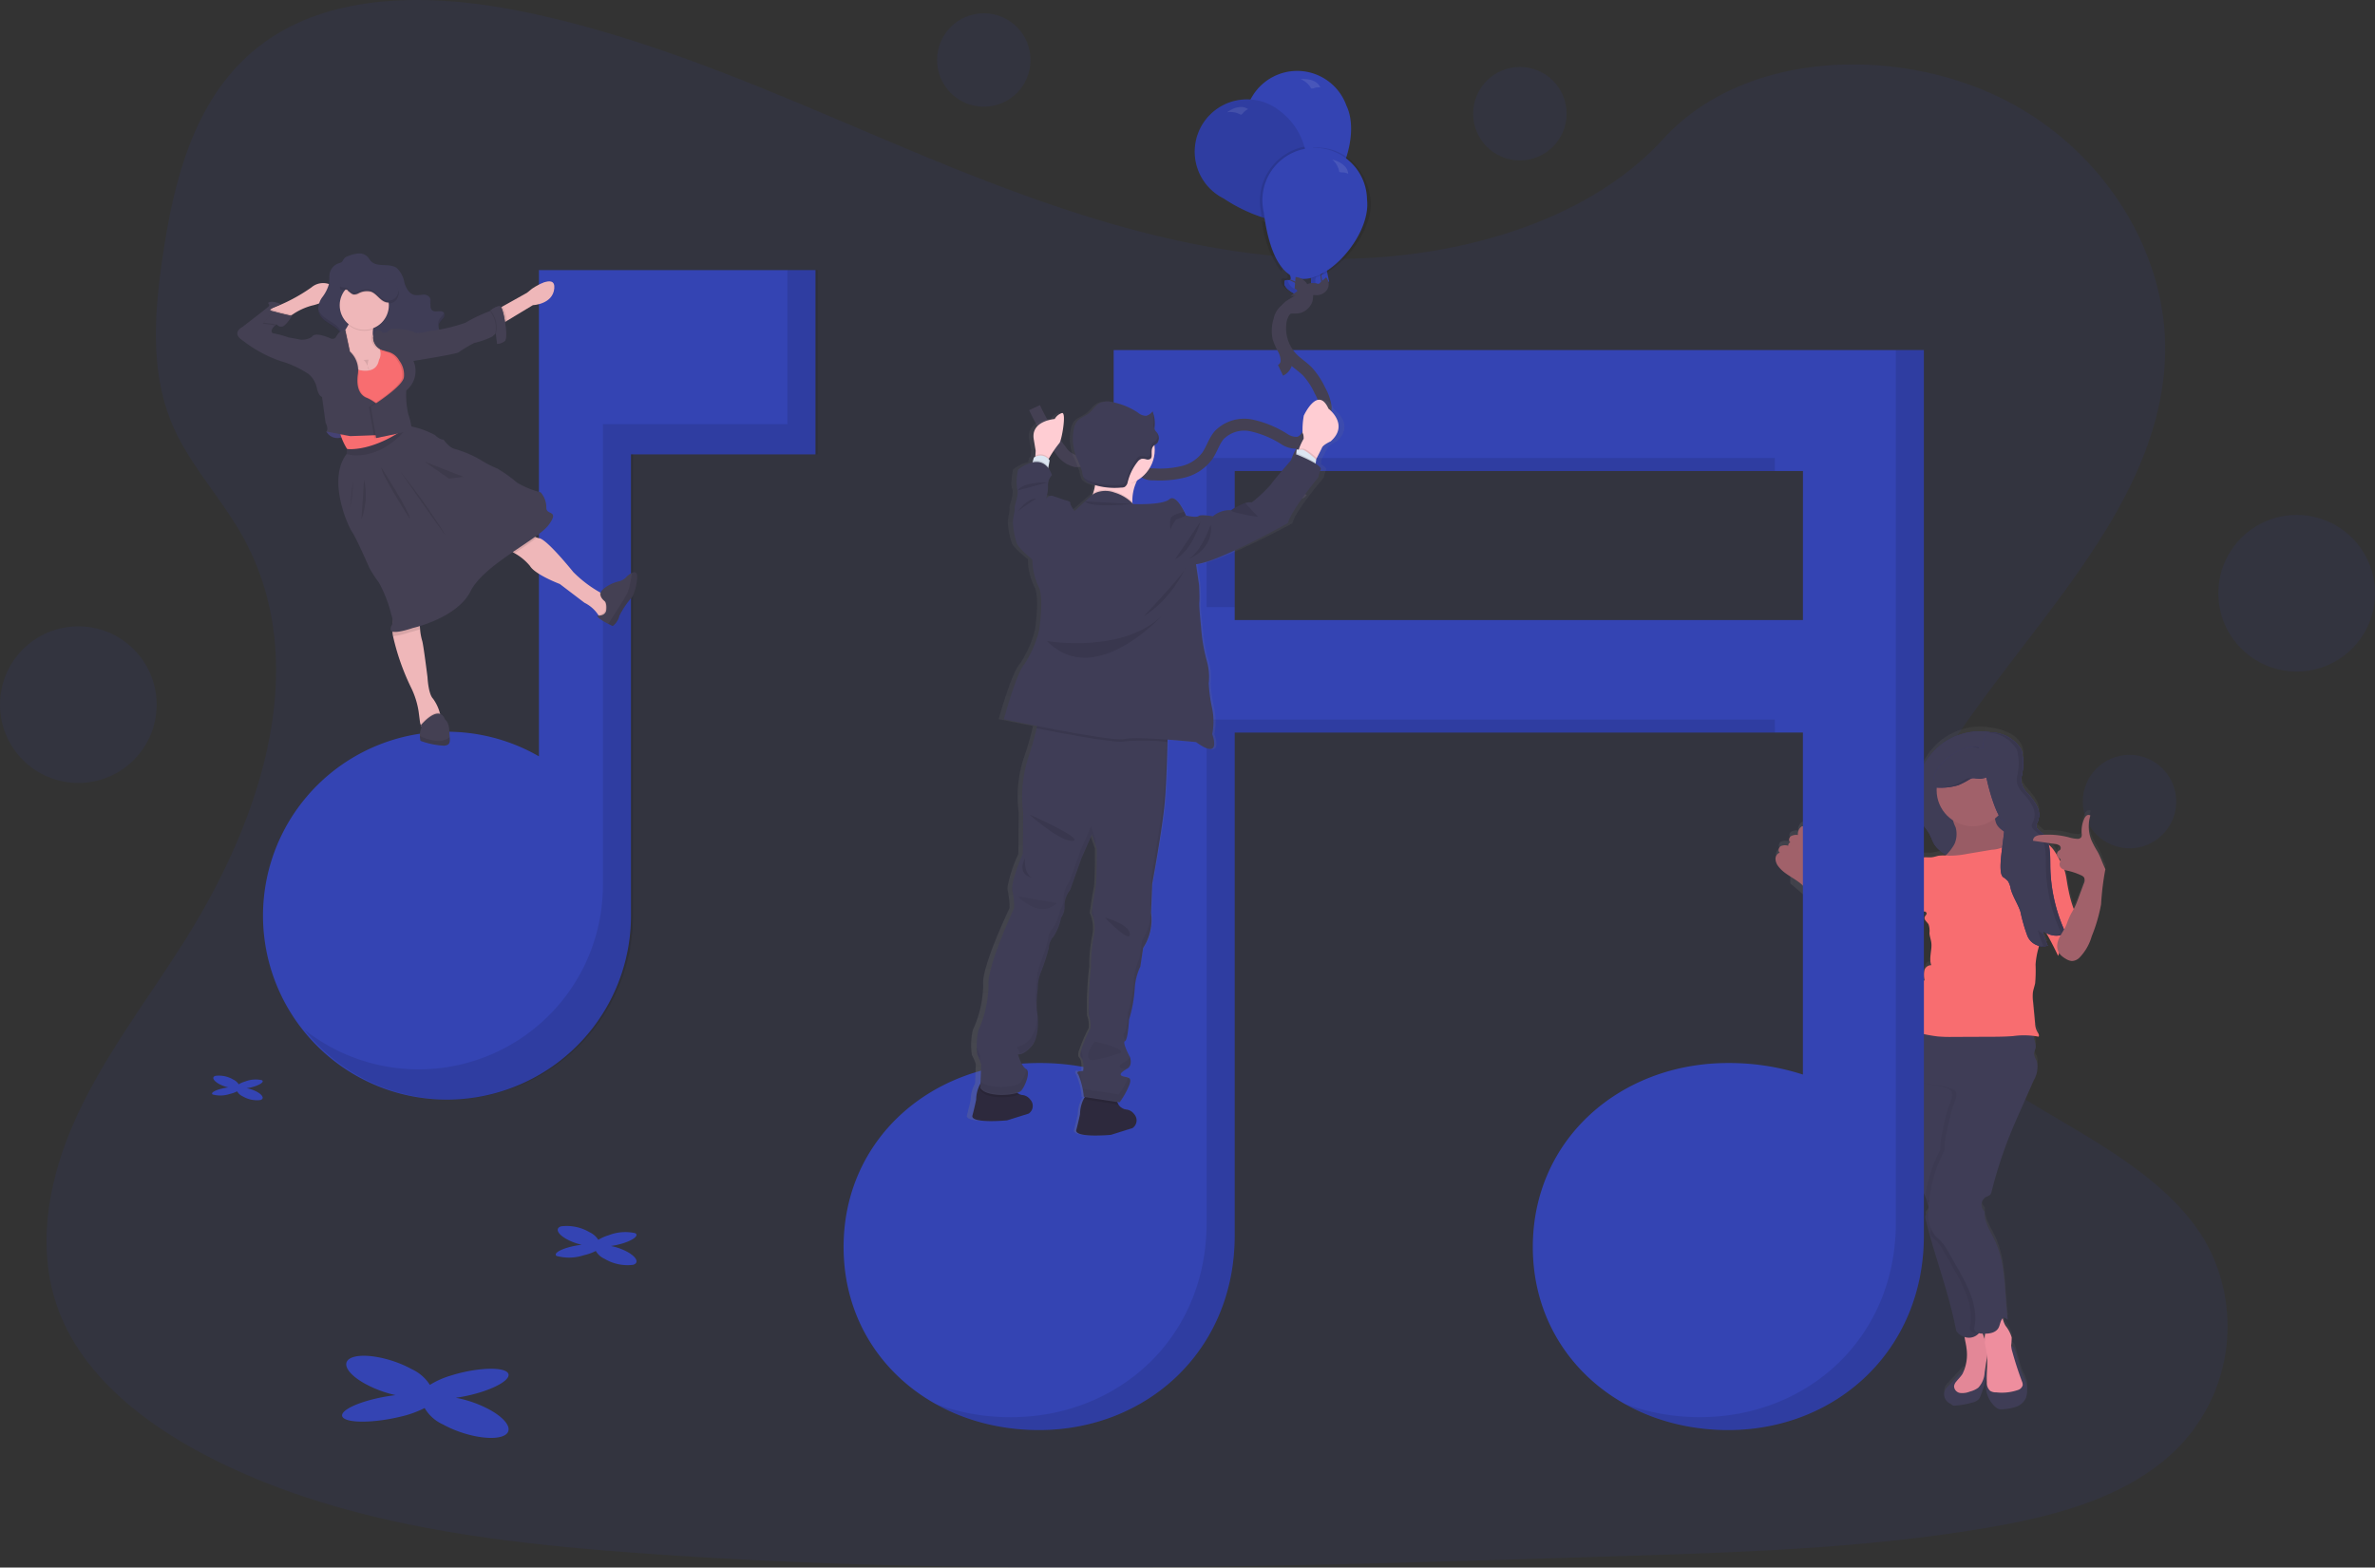 <svg xmlns="http://www.w3.org/2000/svg" xmlns:xlink="http://www.w3.org/1999/xlink" width="199" height="131.38" viewBox="0 0 199 131.38"><rect x="0" y="0" width="199" height="131.38" fill="#333333" stroke="none"/><defs><linearGradient id="a" x1="-0.232" y1="0.5" x2="0.769" y2="0.5" gradientUnits="objectBoundingBox"><stop offset="0" stop-color="gray" stop-opacity="0.251"/><stop offset="0.54" stop-color="gray" stop-opacity="0.122"/><stop offset="1" stop-color="gray" stop-opacity="0.102"/></linearGradient><linearGradient id="b" x1="-3.46" y1="0.929" x2="-3.46" y2="-0.082" xlink:href="#a"/></defs><g transform="translate(0 -0.005)"><circle cx="3.916" cy="3.916" r="3.916" transform="translate(174.514 63.271)" fill="#3444b3" opacity="0.1"/><circle cx="6.563" cy="6.563" r="6.563" transform="translate(185.875 43.164)" fill="#3444b3" opacity="0.1"/><circle cx="3.916" cy="3.916" r="3.916" transform="translate(78.516 1.118)" fill="#3444b3" opacity="0.1"/><circle cx="3.916" cy="3.916" r="3.916" transform="translate(123.434 5.618)" fill="#3444b3" opacity="0.1"/><circle cx="6.563" cy="6.563" r="6.563" transform="translate(0 52.501)" fill="#3444b3" opacity="0.1"/><path d="M178.147,108.778c-11.717-.436-22.876-4.5-33.532-8.945s-21.213-9.369-32.64-11.724c-7.356-1.515-15.767-1.731-21.694,2.506-5.712,4.084-7.555,11.114-8.54,17.642-.746,4.913-1.184,10.084.858,14.682,1.418,3.194,3.936,5.877,5.677,8.934,6.059,10.642,1.776,23.765-4.79,34.155-3.078,4.874-6.651,9.523-9.029,14.711s-3.481,11.134-1.407,16.428c2.06,5.25,6.972,9.186,12.293,11.949,10.806,5.629,23.535,7.242,35.957,8.147,27.486,2.02,55.12,1.146,82.68.27,10.2-.324,20.443-.654,30.476-2.354,5.572-.941,11.324-2.435,15.369-6.039a14.527,14.527,0,0,0,2.967-18.061c-5.772-9.624-21.725-12.016-25.764-22.344-2.22-5.685.06-12.017,3.288-17.289,6.921-11.311,18.526-21.234,19.136-34.164.42-8.871-5.158-17.771-13.783-21.973-9.041-4.4-21.576-3.851-28.242,3.44C200.562,106.285,188.492,109.165,178.147,108.778Z" transform="translate(-68.055 -87.11)" fill="#3444b3" opacity="0.1"/><path d="M872.34,434.349a1.07,1.07,0,0,0,.241.626,3.561,3.561,0,0,0,.963.818v.981a30.31,30.31,0,0,1,3.492,3.335,9.92,9.92,0,0,0,1.977,2.411,1.784,1.784,0,0,0,.737.391h.049a.766.766,0,0,1-.282.181.67.67,0,0,0,.789.567,1.32,1.32,0,0,0,.391-.2l1.148-.742a3.288,3.288,0,0,0,.534-.4c.214-.215.362-.485.572-.706.362-.377.876-.6,1.128-1.054a5.1,5.1,0,0,0,.282-.927c.063-.2.156-.395.217-.6a2.156,2.156,0,0,0,.074-.373c.04.034.081.069.125.1.089-.058.259.094.219.192s-.136.168-.168.27c-.072.232.214.4.333.616a1.636,1.636,0,0,1,.071.724c.013.241.123.53.158.8.083.63-.228,1.294,0,1.89a.6.6,0,0,0-.588.458,1.734,1.734,0,0,0,.024.806,1.108,1.108,0,0,0-.543,1.012.248.248,0,0,1-.025.181.257.257,0,0,1-.1.06,1.021,1.021,0,0,0-.63.949.471.471,0,0,1-.018.2.477.477,0,0,1-.148.152,1.181,1.181,0,0,0-.44.923.67.67,0,0,0,.311.6h.013a3.258,3.258,0,0,0-1.086,2.062,8.464,8.464,0,0,0,.141,2.134h.065v.052a.952.952,0,0,0,.1.308,4.41,4.41,0,0,1,.389,1.586,1.4,1.4,0,0,0,.054.4,2.02,2.02,0,0,0,.2.351,3.734,3.734,0,0,1,.378,1.322,10.453,10.453,0,0,0,.462,1.733,4.9,4.9,0,0,1,.523,2.354,2.353,2.353,0,0,0-.072.581,1.7,1.7,0,0,0,.228.61,5.654,5.654,0,0,1,.253.565.456.456,0,0,0,.112.306c.022.06.04.121.058.181s.031.1.045.145a1.867,1.867,0,0,1,.056.246l-.011.19v.181a.451.451,0,0,1-.087.161.639.639,0,0,1-.047.053l-.043.049a.327.327,0,0,0-.049.071h0a.338.338,0,0,0-.015.208.331.331,0,0,0,.018.081c.045.2.094.391.143.585.014.06.031.118.045.181.04.152.08.306.121.458v.02l.027.1.1.373c.022.074.043.147.063.221l.08.27q.092.315.19.63a65.923,65.923,0,0,1,1.767,6.44.694.694,0,0,0,.259.387,1.492,1.492,0,0,0,.451.243c.042.32.145.712.157.905a4.394,4.394,0,0,1-.161,1.881.152.152,0,0,0-.138.043,5.612,5.612,0,0,0-.415.44l-.849.905a1.4,1.4,0,0,0-.192.234.816.816,0,0,0-.081.668.9.9,0,0,0,.436.518.725.725,0,0,1,.138.078.812.812,0,0,0,.085.072.33.33,0,0,0,.181.034,6.466,6.466,0,0,0,1.425-.243,1.143,1.143,0,0,0,.588-.277,1.1,1.1,0,0,0,.2-.391l.17-.471a5.365,5.365,0,0,0,.259-.878,1.81,1.81,0,0,0-.045-.905.183.183,0,0,0-.043.074c.042-.263.081-.527.123-.791.013-.078.024-.158.034-.239.054.7-.049,1.414-.016,2.12a2.474,2.474,0,0,0-.071.4,2.4,2.4,0,0,0,.84,1.742.86.86,0,0,0,.288.15,1.017,1.017,0,0,0,.3,0,3.783,3.783,0,0,0,1.13-.214,1.388,1.388,0,0,0,.813-.771,1.81,1.81,0,0,0,.081-.558,2.145,2.145,0,0,0-.052-.588,4.484,4.484,0,0,0-.3-.686,6.553,6.553,0,0,1-.337-1.01l-.158-.574c-.043-.163-.089-.326-.145-.485a.814.814,0,0,0-.2-.382c-.065-.051-.109-.054-.138-.025v-.062a6.5,6.5,0,0,0,.042-.672,2.847,2.847,0,0,0-.518-.979,1.911,1.911,0,0,1-.206-.518c-.011-.04-.018-.078-.025-.119a.422.422,0,0,1,.1-.067l.322.181c-.284-2.136-.134-4.376-.963-6.364-.362-.865-1.059-1.767-.981-2.7a.76.76,0,0,1,.085-1.213c.139-.076.311-.112.407-.241a.657.657,0,0,0,.092-.234,37.036,37.036,0,0,1,1.789-5.368c.161-.382.328-.76.5-1.139l.561-1.276.684-1.553a2.154,2.154,0,0,0,.246-1.647,1.394,1.394,0,0,1-.219-.628,3.947,3.947,0,0,1,.134-.415,1.032,1.032,0,0,0-.034-.451c-.045-.2-.1-.391-.148-.585a3.26,3.26,0,0,1,.436.083c.087-.147-.052-.317-.138-.465a1.574,1.574,0,0,1-.158-.646l-.181-1.827a3.244,3.244,0,0,1-.014-.76c.036-.268.139-.523.192-.791a12.16,12.16,0,0,0,.033-1.564,7.014,7.014,0,0,1,.239-1.361c.016-.067.031-.132.047-.2a1.088,1.088,0,0,0,.263.045h.224a.723.723,0,0,0,.1-.025h.022a1.08,1.08,0,0,0,.107-.042c-.043-.092-.083-.181-.121-.279-.016-.038-.031-.076-.045-.114s-.042-.107-.06-.161-.036-.1-.052-.148-.027-.083-.04-.125-.034-.114-.051-.181-.033-.119-.049-.181l.027-.056a1.586,1.586,0,0,0,.3.2c.362.625.69,1.267.992,1.915a.608.608,0,0,0,.092-.234,1.12,1.12,0,0,0,.129.165,1.919,1.919,0,0,0,.422.31,1.086,1.086,0,0,0,.5.181.932.932,0,0,0,.639-.277,4.264,4.264,0,0,0,1.034-1.81,13.625,13.625,0,0,0,.779-2.667,22.606,22.606,0,0,1,.362-2.958c-.252-.5-.411-1.052-.693-1.535a6.857,6.857,0,0,1-.478-.9,3.1,3.1,0,0,1-.085-2.071.284.284,0,0,0-.331.018.693.693,0,0,0-.2.29,2.57,2.57,0,0,0-.2,1.217.485.485,0,0,1-.034.3.373.373,0,0,1-.322.136,2.778,2.778,0,0,1-.746-.136,6.93,6.93,0,0,0-2.078-.2,1.649,1.649,0,0,0-.181-.181l-.078-.063-.08-.062-.04-.033a.9.9,0,0,1-.076-.067.5.5,0,0,1-.181-.317.4.4,0,0,1,0-.047.369.369,0,0,1,0-.043.613.613,0,0,1,.042-.127.856.856,0,0,1,.04-.081l.02-.042c0-.013.013-.027.02-.04a1.188,1.188,0,0,0,.058-.152,1.107,1.107,0,0,0,.038-.158,1.179,1.179,0,0,0,.016-.161V430.5a1.645,1.645,0,0,0-.067-.322,1.793,1.793,0,0,0-.087-.232,2.575,2.575,0,0,0-.154-.286,4.383,4.383,0,0,0-.387-.527L893.6,429l-.109-.123a4.3,4.3,0,0,1-.315-.386,1.5,1.5,0,0,1-.181-.322c-.014-.038-.027-.076-.038-.116a1.181,1.181,0,0,1-.033-.224v-.074a2.794,2.794,0,0,1,.015-.3c.014-.141.034-.284.054-.429.013-.1.027-.192.04-.288a.963.963,0,0,1,.018-.143c.011-.1.022-.192.029-.288a2.759,2.759,0,0,0-.047-.838,1.585,1.585,0,0,0-.085-.268,1.7,1.7,0,0,0-.181-.326,2.354,2.354,0,0,0-1.007-.784,4.634,4.634,0,0,0-.922-.3c-.127-.027-.252-.051-.377-.071a5.273,5.273,0,0,0-5.069,1.81,7.024,7.024,0,0,0-1.37,2.685,3.833,3.833,0,0,0,.433,2.927c.234.362.543.666.748,1.039.17.3.272.646.454.943a2.227,2.227,0,0,0,1,.845l-.08.072a2.442,2.442,0,0,0-.563.011c-.192.033-.378.107-.572.13-.239.031-.483-.016-.724.014a2.285,2.285,0,0,0-1.15.661,2.02,2.02,0,0,0-.853,1.267v.014l-.266.362a1.424,1.424,0,0,0-.167.263,4.417,4.417,0,0,0-.1.811,1.738,1.738,0,0,1-.21.483,10.88,10.88,0,0,1-.905,1.351,2.288,2.288,0,0,1-.563.558,1.013,1.013,0,0,1-.587.167,3.76,3.76,0,0,1-.858-.574,5.538,5.538,0,0,1-.759-.943c-.431-.621.905,1.237.474.614l-3.863-6.438a5.247,5.247,0,0,1-.152-.916c0-.118-.049-.273-.168-.277a.2.2,0,0,0-.136.065.786.786,0,0,0-.252.67.929.929,0,0,0-.592.1.339.339,0,0,0-.074.482v.049a.257.257,0,0,0-.136.272.92.92,0,0,0-.635.031c-.19.107-.262.42-.078.543A.556.556,0,0,0,872.34,434.349Zm24.2.923a2.99,2.99,0,0,0,.339.087,5.406,5.406,0,0,1,1.05.362.576.576,0,0,1,.273.2.608.608,0,0,1-.033.514l-.478,1.291c-.076.2-.15.406-.244.6-.036.078-.078.156-.12.232q-.022-.065-.043-.125a10.6,10.6,0,0,1-.344-1.2c-.08-.351-.147-.706-.2-1.061a5.179,5.179,0,0,0-.2-.9Zm-.5-1.012.036.025a.407.407,0,0,1,.125.087.193.193,0,0,1,0,.181Zm-.864-1.244.572.083a.751.751,0,0,1,.386.132.259.259,0,0,1,.052.362.859.859,0,0,1-.127.085.362.362,0,0,0-.136.375,4.058,4.058,0,0,0-.328-.509,2.514,2.514,0,0,0-.382-.391C895.2,433.109,895.193,433.062,895.178,433.017Zm-5.5,41.156a2.061,2.061,0,0,0,.212,0,2.032,2.032,0,0,0-.034.514Z" transform="translate(-723.535 -362.718)" fill="url(#a)"/><path d="M942.637,425.867a3.018,3.018,0,0,1,2.478,1.474,4.878,4.878,0,0,1,0,2.252,1.709,1.709,0,0,0,.022.6,2.1,2.1,0,0,0,.525.824,4.389,4.389,0,0,1,.757,1.059,1.542,1.542,0,0,1,.051,1.267.922.922,0,0,0-.125.333c-.013.259.257.422.456.587.746.617.713,1.742.724,2.716a13.709,13.709,0,0,0,1.3,5.728,1.751,1.751,0,0,1-1.959-.255,6.591,6.591,0,0,0,.445,1.282,1.407,1.407,0,0,1-1.707-.822,14.068,14.068,0,0,1-.579-2.017c-.217-.663-.632-1.247-.813-1.915a1.84,1.84,0,0,0-.226-.641,1.629,1.629,0,0,0-.4-.339,3.874,3.874,0,0,1-1.4-1.9,7.463,7.463,0,0,1-2.354.272,2.591,2.591,0,0,1-2.006-1.1c-.181-.3-.284-.639-.454-.943-.208-.373-.516-.679-.75-1.037a3.83,3.83,0,0,1-.431-2.924,6.972,6.972,0,0,1,1.37-2.681A5.3,5.3,0,0,1,942.637,425.867Z" transform="translate(-775.732 -364.47)" fill="#3a3768"/><path d="M942.637,425.867a3.018,3.018,0,0,1,2.478,1.474,4.878,4.878,0,0,1,0,2.252,1.709,1.709,0,0,0,.022.6,2.1,2.1,0,0,0,.525.824,4.389,4.389,0,0,1,.757,1.059,1.542,1.542,0,0,1,.051,1.267.922.922,0,0,0-.125.333c-.013.259.257.422.456.587.746.617.713,1.742.724,2.716a13.709,13.709,0,0,0,1.3,5.728,1.751,1.751,0,0,1-1.959-.255,6.591,6.591,0,0,0,.445,1.282,1.407,1.407,0,0,1-1.707-.822,14.068,14.068,0,0,1-.579-2.017c-.217-.663-.632-1.247-.813-1.915a1.84,1.84,0,0,0-.226-.641,1.629,1.629,0,0,0-.4-.339,3.874,3.874,0,0,1-1.4-1.9,7.463,7.463,0,0,1-2.354.272,2.591,2.591,0,0,1-2.006-1.1c-.181-.3-.284-.639-.454-.943-.208-.373-.516-.679-.75-1.037a3.83,3.83,0,0,1-.431-2.924,6.972,6.972,0,0,1,1.37-2.681A5.3,5.3,0,0,1,942.637,425.867Z" transform="translate(-775.732 -364.47)" fill="#3f3d56"/><path d="M993.484,487.379c.056.362.123.71.2,1.063a10.168,10.168,0,0,0,.342,1.2,1.152,1.152,0,0,1,.107.543,1.015,1.015,0,0,1-.132.329,6.132,6.132,0,0,0-1.119,2.507,1.349,1.349,0,0,1-.123.668q-.527-1.13-1.16-2.205a6.789,6.789,0,0,1-1.059-2.368,4.49,4.49,0,0,1,.014-1.217,2.649,2.649,0,0,1,.438-1.28c.3-.391,1.122-.983,1.655-.862C993.276,485.909,993.4,486.874,993.484,487.379Z" transform="translate(-820.312 -413.568)" fill="#f86d70"/><path d="M880.585,478.528a5.394,5.394,0,0,1-1.671-.934,5.451,5.451,0,0,1-.759-.941l-1.4-2.017a3.64,3.64,0,0,1-.742-1.561,5.136,5.136,0,0,1-1.4-3.168c0-.119-.047-.273-.167-.277a.21.21,0,0,0-.138.065.788.788,0,0,0-.25.67.929.929,0,0,0-.592.1c-.167.119-.21.415-.031.514a.255.255,0,0,0-.181.288.905.905,0,0,0-.635.031c-.181.107-.263.418-.078.543a.543.543,0,0,0-.362.53,1.064,1.064,0,0,0,.241.625c.543.724,1.484,1.01,2.105,1.658a4.805,4.805,0,0,1,.543.724l1.8,2.741a9.851,9.851,0,0,0,1.977,2.406,1.789,1.789,0,0,0,.735.391.813.813,0,0,0,.773-.214,1.261,1.261,0,0,0,.226-.771C880.634,479.473,880.555,478.993,880.585,478.528Z" transform="translate(-723.411 -400.374)" fill="#a1616a"/><path d="M950.475,721.957a1.561,1.561,0,0,0-.192.234.816.816,0,0,0-.081.668.905.905,0,0,0,.436.516.848.848,0,0,1,.138.08.822.822,0,0,0,.085.072.329.329,0,0,0,.181.034,6.59,6.59,0,0,0,1.425-.243,1.142,1.142,0,0,0,.588-.277,1.171,1.171,0,0,0,.2-.389l.168-.471a5.526,5.526,0,0,0,.261-.876,1.825,1.825,0,0,0-.047-.905.3.3,0,0,0-.063.181,2,2,0,0,1-.362.878.894.894,0,0,1-.141.181.921.921,0,0,1-.424.181,5.2,5.2,0,0,1-.905.116.281.281,0,0,1-.123-.014.215.215,0,0,1-.1-.129.543.543,0,0,1,0-.362c.081-.228.306-.378.415-.6.08-.161-.031-.339-.2-.2a5.024,5.024,0,0,0-.415.44Z" transform="translate(-787.27 -605.744)" fill="#3f3d56"/><path d="M955.816,703.24a3.589,3.589,0,0,1-.333,2.212c-.148.23-.349.422-.52.637a.748.748,0,0,0-.181.384.587.587,0,0,0,.511.567,1.689,1.689,0,0,0,.82-.118,1.976,1.976,0,0,0,.7-.328,2.007,2.007,0,0,0,.529-1.282l.168-1.086a3.427,3.427,0,0,0,.062-.791,3.529,3.529,0,0,0-.212-.853l-.279-.815a.384.384,0,0,0-.123-.2.362.362,0,0,0-.212-.038c-.266.013-.938.11-1.066.391C955.559,702.172,955.8,702.954,955.816,703.24Z" transform="translate(-791.051 -590.286)" fill="#ee8e9e"/><path d="M955.816,703.24a3.589,3.589,0,0,1-.333,2.212c-.148.23-.349.422-.52.637a.748.748,0,0,0-.181.384.587.587,0,0,0,.511.567,1.689,1.689,0,0,0,.82-.118,1.976,1.976,0,0,0,.7-.328,2.007,2.007,0,0,0,.529-1.282l.168-1.086a3.427,3.427,0,0,0,.062-.791,3.529,3.529,0,0,0-.212-.853l-.279-.815a.384.384,0,0,0-.123-.2.362.362,0,0,0-.212-.038c-.266.013-.938.11-1.066.391C955.559,702.172,955.8,702.954,955.816,703.24Z" transform="translate(-791.051 -590.286)" opacity="0.05"/><path d="M927.547,578.263a.066.066,0,0,0,0,.02.906.906,0,0,0,.1.308,4.449,4.449,0,0,1,.391,1.584,1.341,1.341,0,0,0,.053.4,2.138,2.138,0,0,0,.2.351,3.724,3.724,0,0,1,.378,1.32,10.434,10.434,0,0,0,.462,1.731,4.895,4.895,0,0,1,.523,2.354,2.356,2.356,0,0,0-.072.579,1.673,1.673,0,0,0,.226.61,5.662,5.662,0,0,1,.255.565c.074.192.154.418.215.63a.856.856,0,0,1-.047.777.881.881,0,0,0-.139.17.452.452,0,0,0,0,.293q.147.619.315,1.237c.087.322.181.643.273.963.7,2.343,1.488,4.662,1.957,7.061.067.346.509.594.853.668a1.112,1.112,0,0,0,.979-.263.6.6,0,0,0,.069-.067,2.059,2.059,0,0,0,.386-1.517c-.121-2.469-1.365-4.729-1.957-7.129a13.732,13.732,0,0,1-.384-2.645,27.638,27.638,0,0,1,.648-8.994,2.306,2.306,0,0,0,.067-1.81,1.766,1.766,0,0,0-.931-.681,5.993,5.993,0,0,0-4.651.12,1.445,1.445,0,0,0,0,.181,1.834,1.834,0,0,1-.094.822,1.009,1.009,0,0,0-.081.364Z" transform="translate(-768.747 -487.785)" fill="#3f3d56"/><path d="M972.135,711.193l.157.574a6.415,6.415,0,0,0,.335,1.01,4.4,4.4,0,0,1,.3.684,2.211,2.211,0,0,1,.051.588,1.8,1.8,0,0,1-.081.556,1.389,1.389,0,0,1-.813.771,3.841,3.841,0,0,1-1.128.212.906.906,0,0,1-.3,0,.827.827,0,0,1-.288-.15,2.38,2.38,0,0,1-.84-1.74,2.142,2.142,0,0,1,.089-.444c.04-.054.436.168.266.362-.25.277.483.134.856.11a3.434,3.434,0,0,0,.485-.08l.6-.129c.2-.043.425-.11.494-.3s-.083-.415-.2-.6a3.908,3.908,0,0,1-.471-1.66c-.014-.114-.156-.847.136-.619a.814.814,0,0,1,.2.382C972.046,710.869,972.09,711.03,972.135,711.193Z" transform="translate(-803.13 -597.472)" fill="#3f3d56"/><path d="M941.69,640.445a.827.827,0,0,0,.047-.775c-.029-.1-.058-.194-.091-.29l2.37-.8c0,.212.018.424.027.635a13.771,13.771,0,0,0,.384,2.647c.592,2.4,1.836,4.658,1.957,7.126a1.979,1.979,0,0,1-.453,1.588,1.121,1.121,0,0,1-.981.261c-.342-.074-.786-.322-.853-.668-.469-2.4-1.267-4.718-1.957-7.061q-.326-1.086-.588-2.2a.46.46,0,0,1,0-.291A.881.881,0,0,1,941.69,640.445Z" transform="translate(-780.198 -538.737)" opacity="0.05"/><path d="M970.67,696.389a2.861,2.861,0,0,1,.516.978,5.591,5.591,0,0,1-.042.672,2.106,2.106,0,0,0,.1.543q.344,1.249.8,2.466a.676.676,0,0,1,.063.335.59.59,0,0,1-.393.391,4.15,4.15,0,0,1-1.81.2.947.947,0,0,1-.511-.119.888.888,0,0,1-.288-.711c-.042-.769.089-1.542,0-2.308-.029-.279-.089-.554-.132-.829a2.432,2.432,0,0,1,.036-1.159,2.654,2.654,0,0,1,.433-.724,2.266,2.266,0,0,1,.6-.6c.072-.043.277-.181.349-.092.038.042.022.154.027.206a2.057,2.057,0,0,0,.042.239A1.963,1.963,0,0,0,970.67,696.389Z" transform="translate(-802.628 -585.269)" fill="#ee8e9e"/><path d="M931.957,579.207a.656.656,0,0,1,.045.543c-.08.328-.21.641-.317.961a13.37,13.37,0,0,0-.409,1.747,5.114,5.114,0,0,0-.223,1.666,11.866,11.866,0,0,0-1.267,3.948c-.049.353.737.811.724,1.168-.029.71-.6.766-.181,1.332.02.029-.157.663-.134.69.17.2.386.362.568.559a4.276,4.276,0,0,1,.6.878c1.086,1.952,2.641,4.164,2.16,6.336a.387.387,0,0,0,.206.391,1.066,1.066,0,0,0,.456.1h.076a2.059,2.059,0,0,0,.386-1.517c-.121-2.469-1.365-4.729-1.957-7.129a13.728,13.728,0,0,1-.384-2.645,27.636,27.636,0,0,1,.648-8.994,2.307,2.307,0,0,0,.067-1.81,1.766,1.766,0,0,0-.931-.681,5.993,5.993,0,0,0-4.651.12,1.468,1.468,0,0,0,0,.181,1.834,1.834,0,0,1-.094.822,1.008,1.008,0,0,0-.092.362s-.043-.48-.043-.473c.969.139,1.979.771,2.947.905a6.73,6.73,0,0,1,1.477.326A.641.641,0,0,1,931.957,579.207Z" transform="translate(-768.472 -487.769)" opacity="0.05"/><path d="M937.877,558.989c.13.415.246.833.344,1.255a1.024,1.024,0,0,1,.034.449,3.933,3.933,0,0,0-.134.415,1.387,1.387,0,0,0,.219.626,2.16,2.16,0,0,1-.244,1.647l-.686,1.552-.561,1.267c-.167.378-.333.757-.494,1.139a37.025,37.025,0,0,0-1.789,5.361.657.657,0,0,1-.092.234c-.1.127-.268.163-.407.241a.758.758,0,0,0-.083,1.211c-.08.932.619,1.832.979,2.7.827,1.991.677,4.222.963,6.354l-.322-.181c-.31.141-.3.579-.463.874-.25.445-.86.509-1.369.474a1.068,1.068,0,0,1-.458-.1.386.386,0,0,1-.2-.391c.48-2.172-1.086-4.39-2.162-6.336a4.219,4.219,0,0,0-.6-.876c-.181-.194-.4-.362-.568-.561a3.042,3.042,0,0,1-.505-2.124,11.9,11.9,0,0,1,1.352-5.015,5.145,5.145,0,0,1,.224-1.666,13.082,13.082,0,0,1,.407-1.747c.107-.32.237-.634.317-.961a.655.655,0,0,0-.043-.543.637.637,0,0,0-.306-.2,6.81,6.81,0,0,0-1.477-.326l-3.328-.478a8.464,8.464,0,0,1-.141-2.133,3.279,3.279,0,0,1,2.354-2.745.494.494,0,0,1,.433.027A17.349,17.349,0,0,1,937.877,558.989Z" transform="translate(-767.69 -472.829)" fill="#3f3d56"/><path d="M952.211,456.314a1.629,1.629,0,0,0,.145.952,1.489,1.489,0,0,0,.378.418,2.8,2.8,0,0,0,1.1.543,1.168,1.168,0,0,1,.655.288c.234.282.078.708-.121,1.016a2.6,2.6,0,0,1-1.437,1.189c-.491.134-1.016.053-1.517.139-.362.063-.706.214-1.065.3a3.141,3.141,0,0,1-2.9-.806,4.137,4.137,0,0,0,1.363-1.459,2.075,2.075,0,0,0,.1-1.394,3.1,3.1,0,0,1-.326-1.361,1.427,1.427,0,0,1,1-.94,6.4,6.4,0,0,1,1.255-.253c.234-.033,1.724-.362,1.81-.2.052.092-.257.635-.3.755A2.9,2.9,0,0,0,952.211,456.314Z" transform="translate(-785.047 -388.148)" fill="#a1616a"/><path d="M952.211,456.314a1.629,1.629,0,0,0,.145.952,1.489,1.489,0,0,0,.378.418,2.8,2.8,0,0,0,1.1.543,1.168,1.168,0,0,1,.655.288c.234.282.078.708-.121,1.016a2.6,2.6,0,0,1-1.437,1.189c-.491.134-1.016.053-1.517.139-.362.063-.706.214-1.065.3a3.141,3.141,0,0,1-2.9-.806,4.137,4.137,0,0,0,1.363-1.459,2.075,2.075,0,0,0,.1-1.394,3.1,3.1,0,0,1-.326-1.361,1.427,1.427,0,0,1,1-.94,6.4,6.4,0,0,1,1.255-.253c.234-.033,1.724-.362,1.81-.2.052.092-.257.635-.3.755A2.9,2.9,0,0,0,952.211,456.314Z" transform="translate(-785.047 -388.148)" opacity="0.05"/><circle cx="3.022" cy="3.022" r="3.022" transform="translate(162.269 63.209)" fill="#a1616a"/><path d="M937.269,475.889l-2.048.344a7.67,7.67,0,0,1-1.532.154,4.383,4.383,0,0,0-.844,0c-.194.033-.378.107-.574.13-.239.031-.482-.014-.724.016a2.282,2.282,0,0,0-1.15.659,2,2,0,0,0-.851,1.267.362.362,0,0,0,.023.181.531.531,0,0,0,.152.159,4.848,4.848,0,0,1,.856,1.177,4.545,4.545,0,0,0,1.017,1.1c.091-.058.261.094.221.192s-.136.168-.168.27c-.072.232.214.4.331.616a1.664,1.664,0,0,1,.072.724c.013.243.121.53.157.8.081.628-.228,1.291,0,1.886a.592.592,0,0,0-.588.458,1.729,1.729,0,0,0,.024.8,1.106,1.106,0,0,0-.543,1.01.181.181,0,0,1-.13.241,1.019,1.019,0,0,0-.628.947.466.466,0,0,1-.018.2.442.442,0,0,1-.148.152,1.18,1.18,0,0,0-.44.923.677.677,0,0,0,.311.6,5.634,5.634,0,0,0,1.376.409,12.371,12.371,0,0,0,1.332.235,11.949,11.949,0,0,0,1.247.038l2.741-.011c.769,0,1.541,0,2.31-.058a6.55,6.55,0,0,1,2.145.051c.087-.147-.052-.317-.138-.465a1.558,1.558,0,0,1-.157-.645l-.172-1.827a3.21,3.21,0,0,1-.015-.757c.038-.27.139-.525.192-.791a12.139,12.139,0,0,0,.033-1.562,6.967,6.967,0,0,1,.239-1.36l.543-2.236a8.639,8.639,0,0,1,.268-1.121q.625-1.611,1.313-3.194a.329.329,0,0,0-.024-.282l-.453-.813a5.186,5.186,0,0,0-.415-.661,2.615,2.615,0,0,0-1.53-.94,2.7,2.7,0,0,0-1.778.264c-.212.112-.407.252-.623.362A2.548,2.548,0,0,1,937.269,475.889Z" transform="translate(-770.383 -404.664)" fill="#f86d70"/><path d="M915.556,491.5l-.713.952a1.214,1.214,0,0,0-.167.263,4.247,4.247,0,0,0-.107.807,1.686,1.686,0,0,1-.208.483,11.149,11.149,0,0,1-.905,1.351,2.419,2.419,0,0,1-.563.558.934.934,0,0,1-.76.134.476.476,0,0,1,.25.226,2.763,2.763,0,0,1,.181,1.767,1.811,1.811,0,0,1-.2.579.869.869,0,0,1-.454.393.67.67,0,0,0,.789.567,1.32,1.32,0,0,0,.391-.2l1.146-.742a3.044,3.044,0,0,0,.534-.4c.214-.214.362-.483.572-.7.362-.375.876-.6,1.128-1.052a4.95,4.95,0,0,0,.281-.927c.063-.2.158-.393.217-.6a2.661,2.661,0,0,0-.235-1.908A8.149,8.149,0,0,0,915.556,491.5Z" transform="translate(-755.942 -418.285)" fill="#f86d70"/><path d="M945.431,429.294a3.961,3.961,0,0,1,1.063-1.106,3.627,3.627,0,0,1,1.917-.811,2.039,2.039,0,0,1,.862.141c.014-.855.226-1.421.759-1.336a3.018,3.018,0,0,1,2.478,1.474,4.878,4.878,0,0,1,0,2.252,1.709,1.709,0,0,0,.022.6,2.1,2.1,0,0,0,.525.824,4.389,4.389,0,0,1,.757,1.059,1.542,1.542,0,0,1,.051,1.267.922.922,0,0,0-.125.333c-.013.259.257.422.456.587.746.617.713,1.742.724,2.716a13.709,13.709,0,0,0,1.3,5.728,1.751,1.751,0,0,1-1.959-.255,6.591,6.591,0,0,0,.445,1.282,1.407,1.407,0,0,1-1.707-.822,14.068,14.068,0,0,1-.579-2.017c-.217-.663-.632-1.247-.813-1.915a1.84,1.84,0,0,0-.226-.641,1.629,1.629,0,0,0-.4-.339c-.65-.467.308-4,.054-4.763-.378.081-1.074-1.743-1.47-3.6a1.874,1.874,0,0,1-.86.087,1.035,1.035,0,0,0-.308-.022.819.819,0,0,0-.268.109,6.6,6.6,0,0,1-.914.471,5.257,5.257,0,0,1-2.075.181,2.056,2.056,0,0,1,.293-1.483Z" transform="translate(-783.126 -364.785)" fill="#3a3768"/><path d="M945.431,429.294a3.961,3.961,0,0,1,1.063-1.106,3.627,3.627,0,0,1,1.917-.811,2.039,2.039,0,0,1,.862.141c.014-.855.226-1.421.759-1.336a3.018,3.018,0,0,1,2.478,1.474,4.878,4.878,0,0,1,0,2.252,1.709,1.709,0,0,0,.022.6,2.1,2.1,0,0,0,.525.824,4.389,4.389,0,0,1,.757,1.059,1.542,1.542,0,0,1,.051,1.267.922.922,0,0,0-.125.333c-.013.259.257.422.456.587.746.617.713,1.742.724,2.716a13.709,13.709,0,0,0,1.3,5.728,1.751,1.751,0,0,1-1.959-.255,6.591,6.591,0,0,0,.445,1.282,1.407,1.407,0,0,1-1.707-.822,14.068,14.068,0,0,1-.579-2.017c-.217-.663-.632-1.247-.813-1.915a1.84,1.84,0,0,0-.226-.641,1.629,1.629,0,0,0-.4-.339c-.65-.467.308-4,.054-4.763-.378.081-1.074-1.743-1.47-3.6a1.874,1.874,0,0,1-.86.087,1.035,1.035,0,0,0-.308-.022.819.819,0,0,0-.268.109,6.6,6.6,0,0,1-.914.471,5.257,5.257,0,0,1-2.075.181,2.056,2.056,0,0,1,.293-1.483Z" transform="translate(-783.126 -364.785)" fill="#3f3d56"/><g transform="translate(162.558 61.383)" opacity="0.1"><path d="M976.89,442.989a13.737,13.737,0,0,1-1.3-5.728c0-.969.027-2.093-.724-2.716-.2-.165-.469-.328-.458-.587a.926.926,0,0,1,.127-.333,1.55,1.55,0,0,0-.051-1.267,4.388,4.388,0,0,0-.757-1.059,2.106,2.106,0,0,1-.527-.824,1.8,1.8,0,0,1-.022-.6,4.623,4.623,0,0,0,0-2.252,2.925,2.925,0,0,0-2.382-1.457.543.543,0,0,1,.261-.016,3.018,3.018,0,0,1,2.478,1.474,4.879,4.879,0,0,1,0,2.252,1.709,1.709,0,0,0,.022.6,2.1,2.1,0,0,0,.525.824,4.389,4.389,0,0,1,.757,1.059,1.542,1.542,0,0,1,.051,1.267.923.923,0,0,0-.125.333c-.013.259.257.422.456.587.746.617.713,1.742.724,2.716a13.708,13.708,0,0,0,1.3,5.728,1.693,1.693,0,0,1-.96.181A1.638,1.638,0,0,0,976.89,442.989Z" transform="translate(-966.728 -426.141)"/><path d="M994.075,519.072a6.48,6.48,0,0,1-.445-1.282,1.653,1.653,0,0,0,.429.284,6.743,6.743,0,0,0,.362,1,.949.949,0,0,1-.585.074A.92.92,0,0,0,994.075,519.072Z" transform="translate(-985.425 -501.198)"/><path d="M963.566,432.973a2.086,2.086,0,0,0-.576-.136h.069a2.023,2.023,0,0,1,.511.038C963.568,432.9,963.566,432.937,963.566,432.973Z" transform="translate(-960.332 -431.623)"/><path d="M949.487,447.963a6.628,6.628,0,0,0,.916-.471.8.8,0,0,1,.268-.109.989.989,0,0,1,.282.016,1.133,1.133,0,0,0-.2.092,6.611,6.611,0,0,1-.914.471,4.124,4.124,0,0,1-1.533.2A3.634,3.634,0,0,0,949.487,447.963Z" transform="translate(-948.31 -443.535)"/><path d="M965.843,447l.016.081a1.773,1.773,0,0,1-.449.013A1.991,1.991,0,0,0,965.843,447Z" transform="translate(-962.314 -443.224)"/></g><path d="M993.351,475.272a1.1,1.1,0,0,0,.3.883,1.966,1.966,0,0,0,.42.31,1.14,1.14,0,0,0,.5.181.943.943,0,0,0,.639-.279,4.253,4.253,0,0,0,1.032-1.8,13.516,13.516,0,0,0,.78-2.663,22.58,22.58,0,0,1,.362-2.956c-.25-.5-.409-1.05-.693-1.532a7.215,7.215,0,0,1-.478-.9,3.1,3.1,0,0,1-.085-2.068.279.279,0,0,0-.33.016.694.694,0,0,0-.2.29,2.566,2.566,0,0,0-.2,1.215.483.483,0,0,1-.034.3.373.373,0,0,1-.322.136,2.86,2.86,0,0,1-.746-.134,6.914,6.914,0,0,0-2.3-.19,1.086,1.086,0,0,0-.449.109.416.416,0,0,0-.23.375l1.836.27a.759.759,0,0,1,.387.132.262.262,0,0,1,.052.362.722.722,0,0,1-.127.083.378.378,0,0,0,.014.6.387.387,0,0,1,.125.087c.076.1-.024.234-.056.362a.449.449,0,0,0,.221.458,1.614,1.614,0,0,0,.512.172,5.4,5.4,0,0,1,1.05.362.575.575,0,0,1,.273.2.614.614,0,0,1-.033.514l-.478,1.289c-.076.2-.15.4-.244.6-.121.252-.272.489-.4.74a7.4,7.4,0,0,0-.3.724C993.914,474.182,993.435,474.575,993.351,475.272Z" transform="translate(-820.975 -396.095)" fill="#a1616a"/><path d="M463.46,249.17v60.723a20.114,20.114,0,0,0-6.269-.967c-9.029,0-16.361,6.389-16.361,15.417s7.332,15.347,16.361,15.347S473.6,333.043,473.6,323.4V281.229H521.21v28.664a20.106,20.106,0,0,0-6.269-.967c-9.029,0-16.361,6.389-16.361,15.417s7.332,15.347,16.361,15.347,16.406-6.648,16.406-16.294V249.17Zm57.752,22.63H473.6V259.308h47.614Z" transform="translate(-370.146 -219.826)" fill="#3444b3"/><path d="M195.247,212.17v40.752a15.416,15.416,0,1,0,7.712,13.325V227.613h15.461V212.17Z" transform="translate(-150.09 -189.525)" fill="#3444b3"/><path d="M221.089,719.273a9.836,9.836,0,0,0-2.833-1,12.963,12.963,0,0,0,2.12-.476c1.841-.583,2.77-1.365,2.073-1.747s-2.755-.221-4.6.362a7.094,7.094,0,0,0-1.765.784,3.537,3.537,0,0,0-1.515-1.316c-1.629-.905-3.834-1.352-4.91-1.012s-.621,1.343,1.016,2.243a9.8,9.8,0,0,0,2.535.943,14.9,14.9,0,0,0-1.747.31c-2,.482-3.163,1.208-2.589,1.629s2.667.362,4.671-.116a8.73,8.73,0,0,0,2.1-.742,3.382,3.382,0,0,0,1.542,1.378c1.629.905,3.834,1.352,4.91,1.012S222.718,720.171,221.089,719.273Z" transform="translate(-180.065 -601.118)" fill="#3444b3"/><path d="M313.583,656.746a4.8,4.8,0,0,0-1.374-.487,6.471,6.471,0,0,0,1.028-.23c.894-.284,1.345-.663,1.007-.849a3.841,3.841,0,0,0-2.232.181,3.563,3.563,0,0,0-.856.38,1.725,1.725,0,0,0-.735-.639,3.751,3.751,0,0,0-2.384-.491c-.521.165-.3.654.492,1.086a4.744,4.744,0,0,0,1.235.456,7.414,7.414,0,0,0-.849.152c-.972.232-1.535.585-1.256.787a3.922,3.922,0,0,0,2.267-.056,4.3,4.3,0,0,0,1.021-.362,1.627,1.627,0,0,0,.748.668,3.752,3.752,0,0,0,2.384.492C314.6,657.672,314.377,657.183,313.583,656.746Z" transform="translate(-261.025 -551.822)" fill="#3444b3"/><path d="M152.315,586.353a3.01,3.01,0,0,0-.865-.3,3.769,3.769,0,0,0,.648-.145c.559-.181.842-.415.63-.53a2.423,2.423,0,0,0-1.4.11,2.223,2.223,0,0,0-.543.237,1.059,1.059,0,0,0-.46-.4,2.342,2.342,0,0,0-1.492-.308c-.328.1-.181.407.31.681a2.948,2.948,0,0,0,.773.286,4.446,4.446,0,0,0-.532.1c-.608.145-.961.362-.788.492a2.457,2.457,0,0,0,1.419-.034,2.705,2.705,0,0,0,.639-.226,1.009,1.009,0,0,0,.467.418,2.346,2.346,0,0,0,1.492.308C152.943,586.932,152.811,586.626,152.315,586.353Z" transform="translate(-130.785 -494.841)" fill="#3444b3"/><path d="M231.719,212.17v12.908H216.258v38.634a15.437,15.437,0,0,1-25.018,12.11,15.439,15.439,0,0,0,27.553-9.575V227.613h15.461V212.17Z" transform="translate(-165.742 -189.525)" opacity="0.1"/><path d="M173.87,220.342l.053.395,1.711.243s.139-.1.362-.248a5.317,5.317,0,0,1,1.666-.775c.9-.181,3.746-1.457,2.828-1.541s-.824.107-.824.107a1.511,1.511,0,0,0-2.057-.085,14.288,14.288,0,0,1-3.329,1.749C174.026,220.286,173.87,220.342,173.87,220.342Z" transform="translate(-151.517 -194.344)" fill="#efb7b9"/><path d="M200.184,204.656a2.9,2.9,0,0,1,.82-.21,1,1,0,0,1,.78.261c.11.114.181.261.29.377.521.558,1.533.141,2.162.574a2.147,2.147,0,0,1,.643,1.224c.138.451.387.945.847,1.041a2.513,2.513,0,0,0,.668-.025.657.657,0,0,1,.6.221c.214.324-.081.865.228,1.1.277.2.778-.081.972.2a.424.424,0,0,1-.067.471,3.271,3.271,0,0,0-.315.395.6.6,0,0,0,.588.873c.2-.02.4-.13.574-.034a.406.406,0,0,1,.181.32.842.842,0,0,1-.757.885,1.872,1.872,0,0,1-.936-.311,1.175,1.175,0,0,0-.954-.154,1.474,1.474,0,0,0-.384.27,4.2,4.2,0,0,1-1.18.7,1.454,1.454,0,0,1-1.177.053c-.407-.208-.617-.715-1.048-.869s-.923.134-1.336.378-.965.449-1.338.148c-.4-.324-.279-.974-.523-1.428a1.4,1.4,0,0,0-.393-.433c-.275-.212-.588-.371-.865-.579a1.448,1.448,0,0,1-.59-.829,1.679,1.679,0,0,1,.337-1.177,3.261,3.261,0,0,0,.554-1.113c.054-.308,0-.628.071-.932a1.15,1.15,0,0,1,.746-.788c.2-.069.239-.051.342-.23A.724.724,0,0,1,200.184,204.656Z" transform="translate(-170.997 -183.195)" fill="#3f3d56"/><g transform="translate(26.661 25.048)" opacity="0.1"><path d="M249.457,225.44a1.54,1.54,0,0,1,.033.543A1.468,1.468,0,0,1,249.457,225.44Z" transform="translate(-240.071 -225.44)"/><path d="M253.309,232.9a.592.592,0,0,0-.062.2.612.612,0,0,1,.022-.507,3.22,3.22,0,0,1,.315-.393.668.668,0,0,0,.091-.181l.014.016a.424.424,0,0,1-.065.469A3.237,3.237,0,0,0,253.309,232.9Z" transform="translate(-243.149 -230.829)"/><path d="M198.238,230.869c.277.21.588.362.864.581a1.38,1.38,0,0,1,.393.433c.244.454.121,1.1.523,1.428.373.3.927.1,1.34-.148s.883-.543,1.334-.378.641.661,1.05.869a1.477,1.477,0,0,0,1.177-.052,4.218,4.218,0,0,0,1.179-.7,1.557,1.557,0,0,1,.384-.272,1.172,1.172,0,0,1,.956.156,1.837,1.837,0,0,0,.934.311.851.851,0,0,0,.751-.744.543.543,0,0,1,.04.159.84.84,0,0,1-.751.891,1.881,1.881,0,0,1-.934-.31,1.192,1.192,0,0,0-.956-.156,1.6,1.6,0,0,0-.384.27,4.224,4.224,0,0,1-1.179.7,1.469,1.469,0,0,1-1.177.052c-.409-.208-.617-.715-1.05-.869a1.71,1.71,0,0,0-1.334.378c-.411.246-.967.449-1.34.147-.4-.324-.279-.972-.523-1.428a1.394,1.394,0,0,0-.393-.431c-.273-.212-.587-.371-.864-.581a1.448,1.448,0,0,1-.592-.829.979.979,0,0,1-.018-.217A1.514,1.514,0,0,0,198.238,230.869Z" transform="translate(-197.668 -229.281)"/></g><path d="M202.061,286.045l-.621.132a1.062,1.062,0,0,0,1.555.346C203.938,285.862,202.061,286.045,202.061,286.045Z" transform="translate(-174.096 -250.006)" fill="#4c4981"/><path d="M202.061,286.045l-.621.132a1.062,1.062,0,0,0,1.555.346C203.938,285.862,202.061,286.045,202.061,286.045Z" transform="translate(-174.096 -250.006)" opacity="0.1"/><path d="M279.32,331.389s.862.445,1.664.961a4.485,4.485,0,0,1,1.3,1.075c.427.724,2.5,1.51,2.5,1.51l2.06,1.568A2.943,2.943,0,0,1,288,337.519c.058.08.092.13.092.13l.826-.107.435-.565s.11-1.246-.748-1.231a1.18,1.18,0,0,1-.483-.125,10.208,10.208,0,0,1-2.214-1.693s-2.194-2.741-2.851-2.831a1.089,1.089,0,0,1-.206-.052,6.731,6.731,0,0,1-1.629-1.1Z" transform="translate(-237.876 -285.982)" fill="#efb7b9"/><path d="M232.116,367.215a19.642,19.642,0,0,0,1.537,4.358,6.921,6.921,0,0,1,.606,1.952l.118.905a1.051,1.051,0,0,0,.13.351,1.92,1.92,0,0,0,.116.181l1.653-.509s-.1-.38-.241-.816a3.685,3.685,0,0,0-.568-1.188c-.4-.4-.463-1.8-.463-1.8s-.337-2.69-.44-3.029a4.671,4.671,0,0,1-.181-.992c-.016-.181-.027-.387-.029-.621a12.69,12.69,0,0,0-.261-1.991l-1.928.349-.051,2.156A1.438,1.438,0,0,0,232.116,367.215Z" transform="translate(-199.183 -313.884)" fill="#efb7b9"/><path d="M327.25,363.177c.058.08.092.13.092.13l.826-.107.435-.565s.11-1.246-.748-1.231a1.181,1.181,0,0,1-.483-.125c-.071.373.348.683.348.683s.181.127.132.711C327.824,363.072,327.471,363.157,327.25,363.177Z" transform="translate(-277.129 -311.64)" opacity="0.1"/><path d="M326.75,355.687c.054.2.576.5.938.681.181.091.317.154.344.168.083.042.521-.445.581-.838a7.293,7.293,0,0,1,1.1-1.615,4.381,4.381,0,0,0,.387-1.53c.04-.534-.181-.578-.444-.456a1.754,1.754,0,0,0-.5.389,1.325,1.325,0,0,1-.643.333,3.144,3.144,0,0,0-.925.395c-.253.163-.5.362-.543.543-.1.386.342.711.342.711s.181.127.132.711S326.744,355.669,326.75,355.687Z" transform="translate(-276.719 -304.073)" fill="#444053"/><path d="M331.93,356.367c.181.091.317.154.344.168.083.042.521-.445.581-.838a7.293,7.293,0,0,1,1.1-1.615,4.381,4.381,0,0,0,.387-1.53c.04-.534-.181-.578-.444-.456a6.029,6.029,0,0,1-.362,1.676C333.277,354.284,332.218,355.924,331.93,356.367Z" transform="translate(-280.962 -304.073)" opacity="0.1"/><path d="M245.25,418.155l-.016.031a1.912,1.912,0,0,0,.116.181l1.653-.509s-.1-.38-.241-.816c-.654-.181-1.591.961-1.591.961Z" transform="translate(-209.909 -357.291)" opacity="0.1"/><path d="M244.784,419.741a6.747,6.747,0,0,0,1.991.409c.473-.056.492-.275.46-.724-.011-.145-.025-.311-.034-.5-.031-.8-.351-.958-.351-.958-.525-1.376-2.037.471-2.037.471l.078.152a1.666,1.666,0,0,0-.154.751,2.2,2.2,0,0,0,.047.4Z" transform="translate(-209.553 -357.645)" fill="#444053"/><path d="M244.787,428.262a6.748,6.748,0,0,0,1.991.409c.473-.056.492-.275.46-.724a1.461,1.461,0,0,1-1.124.322,4.423,4.423,0,0,1-1.374-.409A2.195,2.195,0,0,0,244.787,428.262Z" transform="translate(-209.557 -366.166)" opacity="0.1"/><path d="M207.23,234.185l.543,2.354.11.485,1,.127,1.028.13,1.119-.406a3.778,3.778,0,0,0,.054-1.863,1.18,1.18,0,0,0-.518-.683,1.15,1.15,0,0,1-.215-.167.945.945,0,0,1-.181-.259,1.07,1.07,0,0,1-.1-.375,2.676,2.676,0,0,1,.346-1.331s-2.372-.809-2.187-.286c.121.339-.214.929-.463,1.3-.136.2-.246.34-.246.34Z" transform="translate(-178.837 -205.549)" fill="#efb7b9"/><circle cx="2.06" cy="2.06" r="2.06" transform="translate(28.472 23.608)" opacity="0.1"/><circle cx="2.06" cy="2.06" r="2.06" transform="translate(28.463 23.532)" fill="#efb7b9"/><path d="M207.01,251.822a5.042,5.042,0,0,0,.543,1.17l2.877.706,2.055-2.151v-.014c-.063-.2-.847-2.737-.281-3.362.594-.65.362-2.484.362-2.484s-1.027-1.18-1.235-1.466-1.541-.511-1.541-.511c.067.091.129.181.181.259a2.534,2.534,0,0,1,.328.7,1.039,1.039,0,0,1-.027.755.83.83,0,0,0-.071.194c-.224.983-1.249.845-1.657.748-.105-.025-.17-.047-.17-.047l-.979.031-.616.02s.281,4.848.214,5.234A.619.619,0,0,0,207.01,251.822Z" transform="translate(-178.469 -215.355)" fill="#f86d70"/><path d="M206.813,258.481l1.783-.234h-.033c-.105-.025-.168-.047-.168-.047l-.981.031-.614.02S206.8,258.33,206.813,258.481Z" transform="translate(-178.485 -227.221)" fill="#925978"/><path d="M167.52,208.212l.773.188,1.218-.159.317-.331Z" transform="translate(-137.192 -170.265)" fill="#925978"/><path d="M174.63,211.025l.349.085.143-.15Z" transform="translate(-143.015 -172.763)" fill="#925978"/><path d="M207.026,248.686c.46.047.883.071.883.071l2.37-.089v-2.475a3.51,3.51,0,0,0-.956-.63c-.413-.143-.905-.581-.807-1.736a1.656,1.656,0,0,1,.02-.206,2.658,2.658,0,0,0,.022-.389,2.082,2.082,0,0,0-.657-1.524.313.313,0,0,0-.034-.031l-.386-1.8a.385.385,0,0,0-.078.011c-.136.2-.246.34-.246.34l-.284.623.543,2.354-.616.02s.281,4.848.214,5.234A.619.619,0,0,0,207.026,248.686Z" transform="translate(-178.485 -212.218)" opacity="0.1"/><path d="M196.645,248.8l2.37-.087v-2.477a3.532,3.532,0,0,0-.954-.63c-.436-.152-.956-.63-.788-1.943a2.149,2.149,0,0,0-.63-1.924l-.036-.031-.386-1.8a.835.835,0,0,0-.61.349,1.53,1.53,0,0,1-.143.21.362.362,0,0,1-.476.141c-.25-.11-1.325-.565-1.566-.119a16.058,16.058,0,0,0-.286,3.1,2.026,2.026,0,0,1,.7,1.146c.165.759.44.777.44.777l.3,2.173s.27.473.069.733" transform="translate(-167.298 -212.243)" fill="#444053"/><path d="M206,240.51l.4,1.209.771.067-.036-.031-.386-1.8a.835.835,0,0,0-.61.349A1.532,1.532,0,0,1,206,240.51Z" transform="translate(-177.83 -212.284)" fill="#444053"/><path d="M173.87,230l.053.395,1.711.243s.139-.1.362-.248c-.181-.042-1.032-.226-1.477-.362-.165-.051-.273-.094-.277-.123s.011-.034.038-.056C174.026,229.946,173.87,230,173.87,230Z" transform="translate(-151.517 -204.004)" opacity="0.1"/><path d="M160.689,230.093a11.016,11.016,0,0,0,3.141,1.709,8.312,8.312,0,0,1,2.354,1.086l.724-2.792-.444-.306a1.545,1.545,0,0,1-.987.219c-.456-.109-.961-.181-.961-.181a7.433,7.433,0,0,0-1.229-.337c-.326-.027-.194-.451.132-.675a.707.707,0,0,1,.136-.076.42.42,0,0,0,.543.123,1.24,1.24,0,0,0,.319-.3h0a4.133,4.133,0,0,0,.362-.543s-1.012-.217-1.515-.373c-.165-.051-.273-.094-.277-.123-.014-.116.905-.482.905-.482s-.786-.38-1.1-.1c0,0,.206.154.04.306s-2.173,1.7-2.173,1.7S159.664,229.432,160.689,230.093Z" transform="translate(-140.342 -201.54)" fill="#444053"/><path d="M172,232.717l1.074.154a.708.708,0,0,1,.136-.076.42.42,0,0,0,.543.123,1.24,1.24,0,0,0,.319-.3h0a4.245,4.245,0,0,0,.293-.458s-1.012-.217-1.515-.373Z" transform="translate(-149.985 -205.593)" opacity="0.1"/><path d="M172.34,232.229l1.142.165a.42.42,0,0,0,.543.123,2.641,2.641,0,0,0,.681-.844s-1.012-.217-1.515-.373Z" transform="translate(-150.264 -205.191)" fill="#444053"/><path d="M281.223,330l-1.9,1.439s.862.445,1.664.961c.7-.474,1.361-.905,1.863-1.305A6.937,6.937,0,0,1,281.223,330Z" transform="translate(-237.876 -286.023)" opacity="0.1"/><path d="M232.116,367.215a6.448,6.448,0,0,0,1.394-.333s.351-.076.873-.25c-.016-.181-.027-.387-.029-.621a12.69,12.69,0,0,0-.261-1.991l-1.928.349-.051,2.156A1.437,1.437,0,0,0,232.116,367.215Z" transform="translate(-199.183 -313.884)" opacity="0.1"/><path d="M208.131,293.2c.387.574,1.448,3.014,1.448,3.014a10.378,10.378,0,0,0,.807,1.244,11.059,11.059,0,0,1,1.034,2.678c.32.954-.094.775-.049,1.267s1.857-.145,1.857-.145,3.7-.815,4.834-3.078,5.65-4.312,6.565-5.585-.259-.748-.214-1.437a1.951,1.951,0,0,0-.476-1.267,7.408,7.408,0,0,1-1.982-.816,11.911,11.911,0,0,0-1.638-1.173,9.114,9.114,0,0,1-1.448-.75,9.366,9.366,0,0,0-2.151-.905c-.465-.11-.921-.778-.921-.778s-.288.038-.713-.375a7.123,7.123,0,0,0-2.211-.768c-3.047,2.245-5.152,1.932-5.152,1.932l-.049.424C206.051,288.8,207.744,292.631,208.131,293.2Z" transform="translate(-178.634 -248.621)" fill="#444053"/><path d="M210.79,286.731s2.634.867,5.2-2.341c-3.049,2.234-5.154,1.921-5.154,1.921Z" transform="translate(-181.753 -248.67)" opacity="0.1"/><path d="M235.83,305.588s3.538,5.107,3.757,5.294A54.092,54.092,0,0,0,235.83,305.588Z" transform="translate(-202.26 -266.029)" opacity="0.1"/><path d="M226.8,303.43s2.449,3.8,2.4,4.316C229.2,307.746,226.836,304.091,226.8,303.43Z" transform="translate(-194.864 -264.263)" opacity="0.1"/><path d="M217.888,309.2a5.874,5.874,0,0,1-.228,3.333Z" transform="translate(-187.379 -268.988)" opacity="0.1"/><path d="M212.655,309.88a9.9,9.9,0,0,1-.235,2.22Z" transform="translate(-183.088 -269.545)" opacity="0.1"/><path d="M196.46,213.7l3.253,1.275-1.191.156Z" transform="translate(-160.893 -175.007)" opacity="0.1"/><path d="M208.434,216.45c.163.109.3.281.492.306a.775.775,0,0,0,.4-.1,1.472,1.472,0,0,1,1.027-.139c.478.158.74.708,1.217.871a.867.867,0,0,0,.456.025.884.884,0,0,0,.257-.1.827.827,0,0,0,.362-.514,1.065,1.065,0,0,0-.362-1,2.221,2.221,0,0,0-1.012-.46,10.019,10.019,0,0,0-2.926-.067.425.425,0,0,0-.228.06,1.359,1.359,0,0,0-.349.855C207.841,216.425,208.407,216.244,208.434,216.45Z" transform="translate(-179.272 -192)" opacity="0.1"/><path d="M208.385,216.026c.163.107.3.281.492.306a.766.766,0,0,0,.4-.1,1.473,1.473,0,0,1,1.027-.139c.478.159.74.71,1.217.871a.851.851,0,0,0,.456.025.833.833,0,0,0,.257-.1.847.847,0,0,0,.373-.514,1.07,1.07,0,0,0-.371-1,2.228,2.228,0,0,0-1.012-.458,10.019,10.019,0,0,0-2.926-.069.431.431,0,0,0-.228.062,1.365,1.365,0,0,0-.349.855C207.791,216.008,208.357,215.816,208.385,216.026Z" transform="translate(-179.232 -191.652)" fill="#3f3d56"/><path d="M281,219.683l.311,1.258.4-.244,2.194-1.323s1.662-.062,1.79-1.4-1.847-.013-1.952.089-.344.281-.344.281l-2.042,1.141Z" transform="translate(-239.252 -193.794)" fill="#efb7b9"/><path d="M281,229.189l.311,1.258.4-.244a3,3,0,0,0-.362-1.213Z" transform="translate(-239.252 -203.3)" opacity="0.1"/><path d="M221.18,247.841l.447,2.625,2.647-.549c-.063-.2-.847-2.737-.281-3.362.594-.65.362-2.484.362-2.484s-1.026-1.18-1.235-1.466-1.541-.511-1.541-.511a1.07,1.07,0,0,1-.1-.375,1.506,1.506,0,0,0-.1.281,1.058,1.058,0,0,0,.706,1.048c.045.022.092.042.143.062.08.033.168.063.263.092l.043.013a1.489,1.489,0,0,1,1.037.764,1.953,1.953,0,0,1,.387,1.376C223.879,246.161,221.18,247.841,221.18,247.841Z" transform="translate(-190.262 -213.725)" opacity="0.1"/><path d="M222,237.314l.447,2.623,2.993-.623a5.393,5.393,0,0,0-.3-1.392,7.361,7.361,0,0,1-.167-1.972,2.094,2.094,0,0,0,.6-2.475s3.724-.6,3.787-.724a11.014,11.014,0,0,1,1.305-.782,6.988,6.988,0,0,0,1.532-.543,1.63,1.63,0,0,1,.221-.2.579.579,0,0,1,.072-.047l.1.86h.045a1.226,1.226,0,0,0,.587-.232c.308-.235-.081-2.815-.38-2.906a.344.344,0,0,0-.172,0,1.945,1.945,0,0,0-.643.348l-.053.042-.018.016a12.676,12.676,0,0,0-2.022.965,13.9,13.9,0,0,1-2.958.69s-1.175.279-1.327.11-1.946-.444-2.1-.181-.567.215-.567.215c-.3-.34-.5-.208-.625-.013a1.367,1.367,0,0,0-.159.378,1.106,1.106,0,0,0,.849,1.11c.094.036.2.072.306.105a1.483,1.483,0,0,1,1.037.764,1.95,1.95,0,0,1,.389,1.376C224.7,235.633,222,237.314,222,237.314Z" transform="translate(-190.933 -203.217)" fill="#444053"/><path d="M277.872,229a.279.279,0,0,1,.1.011c.3.091.686,2.672.378,2.908a1.213,1.213,0,0,1-.523.226h-.045l-.1-.86a.583.583,0,0,0-.072.047v-.036a2.234,2.234,0,0,0-.425-1.91Z" transform="translate(-236.124 -203.305)" opacity="0.1"/><path d="M277.856,231.189l.1.86a1.2,1.2,0,0,0,.639-.244c.308-.235-.081-2.815-.38-2.906-.235-.072-.65.221-.815.346A2.238,2.238,0,0,1,277.856,231.189Z" transform="translate(-236.304 -203.216)" fill="#444053"/><path d="M224.019,242.518l.429-.4-1.119-1.086a1.367,1.367,0,0,0-.159.378A1.11,1.11,0,0,0,224.019,242.518Z" transform="translate(-191.892 -213.16)" fill="#444053"/><path d="M208.379,219.822c.163.107.3.281.492.306a.766.766,0,0,0,.4-.1,1.473,1.473,0,0,1,1.027-.139c.478.159.74.71,1.217.871a.851.851,0,0,0,.456.025.82.82,0,0,0,.65-.847.858.858,0,0,1,0,.384.84.84,0,0,1-.373.514.815.815,0,0,1-.257.1.844.844,0,0,1-.454-.025c-.478-.161-.74-.711-1.218-.871a1.483,1.483,0,0,0-1.027.139.766.766,0,0,1-.4.1c-.194-.025-.329-.2-.492-.306-.027-.21-.594-.018-.664-.27a.3.3,0,0,1,0-.116C207.847,219.784,208.352,219.624,208.379,219.822Z" transform="translate(-179.246 -195.601)" opacity="0.1"/><path d="M218.928,253.6s-.237.666.065.891c0,0-.331-.882-.523-.862" transform="translate(-188.042 -223.454)" opacity="0.1"/><path d="M298.717,217.76s-1.53,1.323-.424,1.537S298.717,217.76,298.717,217.76Z" transform="translate(-253.086 -194.103)" fill="#efb7b9"/><g transform="translate(78.391 29.344)" opacity="0.1"><path d="M553.724,420.25H506.11v42.172c0,9.642-7.377,16.294-16.406,16.294a18.129,18.129,0,0,1-6.3-1.106,17.659,17.659,0,0,0,8.657,2.192c9.029,0,16.406-6.648,16.406-16.294V421.336h45.26Z" transform="translate(-483.4 -389.278)"/><path d="M558.42,224.534h2.354V213.126h45.264V212.04H558.42Z" transform="translate(-535.714 -202.992)"/><path d="M825.1,249.17v73.14c0,9.642-7.377,16.294-16.406,16.294a18.128,18.128,0,0,1-6.3-1.106,17.659,17.659,0,0,0,8.657,2.192c9.029,0,16.406-6.648,16.406-16.294V249.17Z" transform="translate(-744.64 -249.17)"/></g><path d="M627.807,126.844c1.168,2.413,3.078,5.158,5.238,4.11s3.773-5.495,2.605-7.911a4.383,4.383,0,1,0-7.843,3.8Z" transform="translate(-522.834 -114.187)" fill="#3444b3"/><path d="M650.754,180.941s.422-.071.261-.418a.651.651,0,0,0-.051-.089,1.116,1.116,0,0,1-.161-.449,1.629,1.629,0,0,1,.02-.559l-1.15-.076s.447.38.395.579a.114.114,0,0,1-.052.069.181.181,0,0,1-.076.033l-.087.025c-.3.107-.181.259-.181.259C649.711,180.811,650.754,180.941,650.754,180.941Z" transform="translate(-541.159 -162.646)" fill="#3444b3"/><path d="M651.68,182.619l.811.112a1.01,1.01,0,0,1-.023-.125c-.206-.009-.53-.036-.735-.056A.114.114,0,0,1,651.68,182.619Z" transform="translate(-542.824 -165.267)" fill="#444053"/><path d="M650.754,184.135s.422-.071.261-.418a1.3,1.3,0,0,1-.5.02,1.1,1.1,0,0,1-.664-.487c-.3.107-.181.259-.181.259C649.711,184,650.754,184.135,650.754,184.135Z" transform="translate(-541.159 -165.84)" fill="#3444b3"/><path d="M650.754,184.135s.422-.071.261-.418a1.3,1.3,0,0,1-.5.02,1.1,1.1,0,0,1-.664-.487c-.3.107-.181.259-.181.259C649.711,184,650.754,184.135,650.754,184.135Z" transform="translate(-541.159 -165.84)" opacity="0.1"/><path d="M652.37,123.72s1.285-.156,1.649.7a1.033,1.033,0,0,0-.462.027.656.656,0,0,1-.3.058A1.724,1.724,0,0,0,652.37,123.72Z" transform="translate(-543.389 -117.079)" fill="#fff" opacity="0.1"/><path d="M657.759,212.894a.453.453,0,0,0,.072-.072.98.98,0,0,1,.275-.217.964.964,0,0,1,.114-.058,1.677,1.677,0,0,1,.362-.109,1.444,1.444,0,0,1,.181-.02l-.163-.778v-.011l-.071-.339a2.45,2.45,0,0,1-.163.284c-.083.127-.181.248-.29.25a.129.129,0,0,1-.081-.031.245.245,0,0,1-.051-.065c-.018-.029-.033-.054-.049-.078-.181-.261-.3-.1-.3-.1-.206.074-.292.32-.322.568a.352.352,0,0,1-.011.107,2.841,2.841,0,0,0,.018.527S657.473,213.144,657.759,212.894Z" transform="translate(-547.396 -188.804)" fill="#3444b3"/><path d="M661.541,214.881a.966.966,0,0,1,.114-.058c-.04-.168-.089-.422-.123-.621v-.042a.124.124,0,0,0-.011-.06.128.128,0,0,1-.081-.031l.018.121v.049Z" transform="translate(-550.817 -191.081)" fill="#444053"/><path d="M657.759,213.854a1.305,1.305,0,0,1-.152-.474,1.029,1.029,0,0,1,.034-.3c.009-.029.016-.058.027-.085a.882.882,0,0,1,.228-.384c-.181-.261-.3-.1-.3-.1-.206.074-.292.32-.322.568a.352.352,0,0,1-.011.107,2.841,2.841,0,0,0,.018.527S657.473,214.1,657.759,213.854Z" transform="translate(-547.396 -189.764)" fill="#3444b3"/><path d="M657.759,213.854a1.305,1.305,0,0,1-.152-.474,1.029,1.029,0,0,1,.034-.3c.009-.029.016-.058.027-.085a.882.882,0,0,1,.228-.384c-.181-.261-.3-.1-.3-.1-.206.074-.292.32-.322.568a.352.352,0,0,1-.011.107,2.841,2.841,0,0,0,.018.527S657.473,214.1,657.759,213.854Z" transform="translate(-547.396 -189.764)" opacity="0.1"/><path d="M606.063,142.014a13.264,13.264,0,0,0,3.177,1.559,3.905,3.905,0,0,0,2.274.119,2.084,2.084,0,0,0,.771-.445,2.2,2.2,0,0,0,.389-.463c.766-1.2.751-3.3.145-5.122a5.631,5.631,0,0,0-2.051-2.984,4.383,4.383,0,1,0-4.705,7.336Z" transform="translate(-503.53 -125.374)" fill="#3444b3"/><path d="M606.063,142.014a13.264,13.264,0,0,0,3.177,1.559,3.905,3.905,0,0,0,2.274.119,2.084,2.084,0,0,0,.771-.445,2.2,2.2,0,0,0,.389-.463c.766-1.2.751-3.3.145-5.122a5.631,5.631,0,0,0-2.051-2.984,4.383,4.383,0,1,0-4.705,7.336Z" transform="translate(-503.53 -125.374)" opacity="0.1"/><path d="M645.584,186.276c.288.4,1.242-.029,1.242-.029s.324-.279,0-.491a.769.769,0,0,0-.089-.051,1.01,1.01,0,0,1-.288-.2c-.029-.029-.058-.06-.085-.092a1.694,1.694,0,0,1-.2-.32,1.345,1.345,0,0,1-.071-.168l-1.021.543a2.315,2.315,0,0,1,.32.078c.147.047.292.116.319.21a.114.114,0,0,1,0,.087.215.215,0,0,1-.049.067q-.031.032-.06.067C645.394,186.213,645.584,186.276,645.584,186.276Z" transform="translate(-537.41 -167.208)" fill="#3444b3"/><path d="M648.58,188.092l.748-.329c-.029-.029-.058-.06-.085-.092-.181.1-.469.244-.655.335A.114.114,0,0,1,648.58,188.092Z" transform="translate(-540.285 -169.46)" fill="#444053"/><path d="M647.54,190.06c.288.4,1.242-.029,1.242-.029s.324-.279,0-.491a1.251,1.251,0,0,1-.415.275,1.1,1.1,0,0,1-.818-.067C647.35,190,647.54,190.06,647.54,190.06Z" transform="translate(-539.366 -170.992)" fill="#3444b3"/><path d="M647.54,190.06c.288.4,1.242-.029,1.242-.029s.324-.279,0-.491a1.251,1.251,0,0,1-.415.275,1.1,1.1,0,0,1-.818-.067C647.35,190,647.54,190.06,647.54,190.06Z" transform="translate(-539.366 -170.992)" opacity="0.1"/><path d="M618.28,137.088s1.016-.8,1.772-.263a1.043,1.043,0,0,0-.378.264.657.657,0,0,1-.228.206A1.725,1.725,0,0,0,618.28,137.088Z" transform="translate(-515.471 -127.668)" fill="#fff" opacity="0.1"/><g transform="translate(112.215 16.738)" opacity="0.1"><path d="M676.758,180.668l-.235-1.128a2.176,2.176,0,0,1-.163.284,2.039,2.039,0,0,0,.217.865A1.268,1.268,0,0,1,676.758,180.668Z" transform="translate(-675.251 -179.54)"/><path d="M670.733,181.146a.542.542,0,0,0,.072-.072,1.012,1.012,0,0,1,.275-.219.96.96,0,0,1,.114-.058,1.551,1.551,0,0,1,.362-.107,1.267,1.267,0,0,1,.181-.022l-.235-1.128a2.168,2.168,0,0,1-.163.284c-.083.127-.19.25-.29.252a.132.132,0,0,1-.08-.033.222.222,0,0,1-.056-.058c-.016-.029-.033-.054-.047-.078-.181-.261-.3-.1-.3-.1-.465.168-.315,1.2-.315,1.2S670.442,181.394,670.733,181.146Z" transform="translate(-670.232 -179.54)"/><path d="M674.429,183.115a.964.964,0,0,1,.114-.058c-.047-.2-.1-.518-.143-.724a.132.132,0,0,1-.08-.033Z" transform="translate(-673.58 -181.8)"/><path d="M670.758,182.109a1.326,1.326,0,0,1-.152-.476,1.112,1.112,0,0,1,.292-.769c-.181-.261-.3-.1-.3-.1-.465.168-.315,1.2-.315,1.2S670.466,182.357,670.758,182.109Z" transform="translate(-670.257 -180.503)"/><path d="M670.758,182.109a1.326,1.326,0,0,1-.152-.476,1.112,1.112,0,0,1,.292-.769c-.181-.261-.3-.1-.3-.1-.465.168-.315,1.2-.315,1.2S670.466,182.357,670.758,182.109Z" transform="translate(-670.257 -180.503)" opacity="0.1"/></g><path d="M669.93,179.914a.453.453,0,0,0,.072-.072,1.012,1.012,0,0,1,.275-.217.964.964,0,0,1,.114-.058,1.551,1.551,0,0,1,.362-.107,1.265,1.265,0,0,1,.181-.022l-.235-1.128a2.312,2.312,0,0,1-.163.284c-.083.127-.181.25-.29.25a.119.119,0,0,1-.08-.031.251.251,0,0,1-.052-.065c-.016-.029-.033-.054-.047-.078-.181-.261-.3-.1-.3-.1-.465.17-.315,1.2-.315,1.2S669.638,180.164,669.93,179.914Z" transform="translate(-557.362 -161.795)" fill="#3444b3"/><path d="M673.609,181.893a.969.969,0,0,1,.114-.058c-.047-.2-.1-.518-.143-.724a.119.119,0,0,1-.08-.031Z" transform="translate(-560.693 -164.063)" fill="#444053"/><path d="M669.979,180.874a1.306,1.306,0,0,1-.152-.474,1.111,1.111,0,0,1,.3-.769c-.181-.261-.3-.1-.3-.1-.465.17-.315,1.2-.315,1.2S669.687,181.124,669.979,180.874Z" transform="translate(-557.411 -162.755)" fill="#3444b3"/><path d="M669.979,180.874a1.306,1.306,0,0,1-.152-.474,1.111,1.111,0,0,1,.3-.769c-.181-.261-.3-.1-.3-.1-.465.17-.315,1.2-.315,1.2S669.687,181.124,669.979,180.874Z" transform="translate(-557.411 -162.755)" opacity="0.1"/><g transform="translate(111.165 14.535)" opacity="0.1"><path d="M666.345,167.665a2.066,2.066,0,0,0,.836.31,1.51,1.51,0,0,1,.083-.163l-1.065-.442A2.173,2.173,0,0,1,666.345,167.665Z" transform="translate(-665.88 -167.37)"/><path d="M665.274,169.244s.422.071.382-.311a.585.585,0,0,0-.02-.1,1,1,0,0,1-.025-.349.964.964,0,0,1,.018-.127,1.743,1.743,0,0,1,.2-.523l-1.065-.442a2.174,2.174,0,0,1,.148.291c.058.141.1.3.043.38a.125.125,0,0,1-.072.049.192.192,0,0,1-.081,0h-.092c-.319,0-.246.181-.246.181C664.33,168.786,665.274,169.244,665.274,169.244Z" transform="translate(-664.447 -167.386)"/><path d="M666.8,171.144l.724.362a.964.964,0,0,1,.018-.127c-.192-.074-.489-.206-.677-.29A.125.125,0,0,1,666.8,171.144Z" transform="translate(-666.372 -170.417)"/><path d="M665.26,172.528s.422.071.382-.311a1.3,1.3,0,0,1-.478-.141,1.115,1.115,0,0,1-.473-.675c-.319,0-.246.181-.246.181C664.317,172.07,665.26,172.528,665.26,172.528Z" transform="translate(-664.434 -170.67)"/><path d="M665.26,172.528s.422.071.382-.311a1.3,1.3,0,0,1-.478-.141,1.115,1.115,0,0,1-.473-.675c-.319,0-.246.181-.246.181C664.317,172.07,665.26,172.528,665.26,172.528Z" transform="translate(-664.434 -170.67)" opacity="0.1"/></g><path d="M664.833,168.606s.422.071.382-.31a.557.557,0,0,0-.02-.1,1.011,1.011,0,0,1-.025-.351.947.947,0,0,1,.018-.125,1.48,1.48,0,0,1,.116-.362,1.522,1.522,0,0,1,.083-.163l-1.065-.444a2.173,2.173,0,0,1,.145.3c.058.143.1.3.043.382a.131.131,0,0,1-.072.047.222.222,0,0,1-.081,0h-.092c-.319,0-.246.181-.246.181C663.893,168.149,664.833,168.606,664.833,168.606Z" transform="translate(-552.919 -152.328)" fill="#3444b3"/><path d="M666.39,170.533l.724.362a.938.938,0,0,1,.018-.125c-.192-.074-.489-.206-.677-.29A.13.13,0,0,1,666.39,170.533Z" transform="translate(-554.871 -155.382)" fill="#444053"/><path d="M664.833,171.906s.422.071.382-.31a1.346,1.346,0,0,1-.478-.143,1.111,1.111,0,0,1-.473-.673c-.319,0-.246.181-.246.181C663.893,171.45,664.833,171.906,664.833,171.906Z" transform="translate(-552.919 -155.628)" fill="#3444b3"/><path d="M664.833,171.906s.422.071.382-.31a1.346,1.346,0,0,1-.478-.143,1.111,1.111,0,0,1-.473-.673c-.319,0-.246.181-.246.181C663.893,171.45,664.833,171.906,664.833,171.906Z" transform="translate(-552.919 -155.628)" opacity="0.1"/><path d="M644.491,196.789a2.252,2.252,0,0,1,.165-.282c.087-.127.194-.248.292-.248a.114.114,0,0,1,.081.033.234.234,0,0,1,.051.063c.016.031.033.056.047.08.181.264.3.1.3.1.467-.163.326-1.2.326-1.2s-.181-.389-.471-.143a.669.669,0,0,0-.074.071,1.156,1.156,0,0,1-.391.273,1.629,1.629,0,0,1-.362.1,1.153,1.153,0,0,1-.181.02Z" transform="translate(-536.755 -175.553)" fill="#3444b3"/><path d="M647.394,197.93a.114.114,0,0,1,.081.033l-.1-.813a.952.952,0,0,1-.114.056C647.307,197.405,647.361,197.726,647.394,197.93Z" transform="translate(-539.204 -177.224)" fill="#444053"/><path d="M649,196.434c.181.264.3.1.3.1.467-.163.326-1.2.326-1.2s-.181-.389-.471-.143a1.268,1.268,0,0,1,.145.476A1.1,1.1,0,0,1,649,196.434Z" transform="translate(-540.629 -175.553)" fill="#3444b3"/><path d="M649,196.434c.181.264.3.1.3.1.467-.163.326-1.2.326-1.2s-.181-.389-.471-.143a1.268,1.268,0,0,1,.145.476A1.1,1.1,0,0,1,649,196.434Z" transform="translate(-540.629 -175.553)" opacity="0.1"/><path d="M636.088,193.605a3.539,3.539,0,0,0,.543-1.81c.087-.127.194-.248.291-.248a.114.114,0,0,1,.081.033.236.236,0,0,1,.051.063c.016.031.033.056.047.08.181.264.3.1.3.1.467-.163.326-1.2.326-1.2s-.181-.389-.471-.143a.657.657,0,0,0-.074.071,1.158,1.158,0,0,1-.391.273,1.631,1.631,0,0,1-.362.1,2.432,2.432,0,0,0-.335-.5,4.13,4.13,0,0,0-1.611-1.063A8.495,8.495,0,0,0,636.088,193.605Z" transform="translate(-528.738 -170.844)" opacity="0.1"/><path d="M657.39,166.333a3.138,3.138,0,0,0,.389-.087,3.406,3.406,0,0,0,.346-.119l.074-.031c.1-.042.194-.087.292-.138s.147-.076.221-.118a8.214,8.214,0,0,0,3.313-4.015,5.27,5.27,0,0,0,.324-1.38,3.715,3.715,0,0,0-.011-.751,5.3,5.3,0,0,0-.673-2.029c-.04-.067-.078-.13-.119-.192A4.325,4.325,0,0,0,657.5,155.4a4.405,4.405,0,0,0,1.555,2.332c.058.143.1.3.043.382a.13.13,0,0,1-.072.047.223.223,0,0,1-.081,0h-.092c-.319,0-.246.181-.246.181-.125.48.815.938.815.938s.422.071.382-.31a.556.556,0,0,0-.02-.1,1.011,1.011,0,0,1-.025-.351.947.947,0,0,1,.018-.125,1.48,1.48,0,0,1,.116-.362,2.327,2.327,0,0,0,.6,0,3.211,3.211,0,0,0,.826-.224c-.038.06-.072.119-.1.181a3.552,3.552,0,0,0-.543,1.81c-.083.127-.181.25-.29.25a.119.119,0,0,1-.08-.031.25.25,0,0,1-.053-.065c-.016-.029-.033-.054-.047-.078-.181-.261-.3-.1-.3-.1-.465.17-.315,1.2-.315,1.2s.181.387.473.138a.456.456,0,0,0,.072-.072,1.012,1.012,0,0,1,.275-.217.964.964,0,0,1,.114-.058,1.552,1.552,0,0,1,.362-.107,2.307,2.307,0,0,0,.339.5l.072.078-.025.024a14.3,14.3,0,0,0-1.606,1.709,6.4,6.4,0,0,0-.413.576q-.134.2-.25.407a3.561,3.561,0,0,0-.532,1.81c-.083.127-.181.248-.29.25a.129.129,0,0,1-.081-.031.246.246,0,0,1-.051-.065c-.018-.029-.033-.054-.049-.078-.181-.261-.3-.1-.3-.1A.683.683,0,0,0,657.39,166.333Z" transform="translate(-547.5 -143.016)" opacity="0.1"/><g transform="translate(105.589 12.295)" opacity="0.1"><path d="M666.127,161.2a.652.652,0,0,0,.3.042,1.055,1.055,0,0,1,.445.123c-.069-.927-1.336-1.195-1.336-1.195A1.72,1.72,0,0,1,666.127,161.2Z" transform="translate(-659.764 -159.234)"/><path d="M633.675,160.341c.023.181.049.378.08.57a3.905,3.905,0,0,0,2.274.119c.147.047.291.116.319.21a.114.114,0,0,1,0,.087.217.217,0,0,1-.049.067.878.878,0,0,0-.06.067c-.2.248-.013.311-.013.311.288.4,1.242-.029,1.242-.029s.324-.279,0-.491a.772.772,0,0,0-.089-.051,1.011,1.011,0,0,1-.288-.2c-.029-.029-.058-.06-.085-.092a1.7,1.7,0,0,1-.2-.32,2.2,2.2,0,0,0,.389-.463c.766-1.2.751-3.3.145-5.122A4.641,4.641,0,0,0,633.675,160.341Z" transform="translate(-633.634 -155)"/><path d="M645.328,212.284a2.064,2.064,0,0,0,.835.313,1.32,1.32,0,0,1,.085-.163L645.18,212a2.5,2.5,0,0,1,.148.284Z" transform="translate(-643.09 -201.681)"/><path d="M644.256,213.845s.424.072.382-.31a.544.544,0,0,0-.018-.1,1.014,1.014,0,0,1-.025-.351.906.906,0,0,1,.016-.125,1.63,1.63,0,0,1,.116-.362,1.321,1.321,0,0,1,.085-.163L643.746,212a2.519,2.519,0,0,1,.145.293c.056.143.1.3.042.382a.119.119,0,0,1-.071.049.239.239,0,0,1-.083,0,.819.819,0,0,0-.091,0c-.32,0-.248.181-.248.181C643.317,213.389,644.256,213.845,644.256,213.845Z" transform="translate(-641.655 -201.681)"/><path d="M645.82,215.762l.724.362a.473.473,0,0,1,.016-.125c-.19-.074-.489-.206-.677-.29A.121.121,0,0,1,645.82,215.762Z" transform="translate(-643.614 -204.719)"/><path d="M644.255,217.1s.422.071.382-.311a1.286,1.286,0,0,1-.478-.141,1.1,1.1,0,0,1-.473-.673c-.32,0-.248.181-.248.181C643.313,216.64,644.255,217.1,644.255,217.1Z" transform="translate(-641.654 -204.932)"/><path d="M644.255,217.1s.422.071.382-.311a1.286,1.286,0,0,1-.478-.141,1.1,1.1,0,0,1-.473-.673c-.32,0-.248.181-.248.181C643.313,216.64,644.255,217.1,644.255,217.1Z" transform="translate(-641.654 -204.932)" opacity="0.1"/><path d="M666.127,161.2a.652.652,0,0,0,.3.042,1.055,1.055,0,0,1,.445.123c-.069-.927-1.336-1.195-1.336-1.195A1.72,1.72,0,0,1,666.127,161.2Z" transform="translate(-659.764 -159.234)" opacity="0.1"/></g><path d="M635.113,160.984c.328,2.661,1.246,5.873,3.633,5.578s5.344-3.983,5.017-6.646a4.383,4.383,0,1,0-8.65,1.068Z" transform="translate(-529.222 -143.2)" fill="#3444b3"/><path d="M645.673,214.614s.422.072.382-.31a.816.816,0,0,0-.018-.1.971.971,0,0,1-.027-.351.72.72,0,0,1,.018-.125,1.628,1.628,0,0,1,.2-.523l-1.065-.444s.3.505.181.677a.125.125,0,0,1-.072.049.279.279,0,0,1-.082,0h-.09c-.32,0-.248.181-.248.181C644.733,214.159,645.673,214.614,645.673,214.614Z" transform="translate(-537.224 -190.008)" fill="#3444b3"/><path d="M647.25,216.542l.724.362a.715.715,0,0,1,.018-.125c-.192-.074-.489-.206-.677-.29A.125.125,0,0,1,647.25,216.542Z" transform="translate(-539.196 -193.063)" fill="#444053"/><path d="M645.693,217.906s.422.072.382-.31a1.267,1.267,0,0,1-.478-.143,1.1,1.1,0,0,1-.471-.673c-.32,0-.248.181-.248.181C644.753,217.452,645.693,217.906,645.693,217.906Z" transform="translate(-537.244 -193.3)" fill="#3444b3"/><path d="M645.693,217.906s.422.072.382-.31a1.267,1.267,0,0,1-.478-.143,1.1,1.1,0,0,1-.471-.673c-.32,0-.248.181-.248.181C644.753,217.452,645.693,217.906,645.693,217.906Z" transform="translate(-537.244 -193.3)" opacity="0.1"/><path d="M667,161s1.267.268,1.336,1.195a1.039,1.039,0,0,0-.447-.121.659.659,0,0,1-.3-.043A1.732,1.732,0,0,0,667,161Z" transform="translate(-555.37 -147.619)" fill="#fff" opacity="0.1"/><path d="M644.12,218.1a.771.771,0,0,1,.686.949c-.159.534-.815.7-1.242,1.059a2.177,2.177,0,0,0-.684,1.483,3.636,3.636,0,0,0,1.045,2.875c.384.378.847.668,1.226,1.052a6.259,6.259,0,0,1,1.059,1.615,3.781,3.781,0,0,1,.469,1.358,3.2,3.2,0,0,1-.779,2.1,14.4,14.4,0,0,0-1.361,1.843,3.872,3.872,0,0,0-.223,3.036.393.393,0,0,0,.129.2.143.143,0,0,0,.21-.045" transform="translate(-535.606 -194.381)" fill="none" stroke="#444053" stroke-miterlimit="10" stroke-width="1"/><path d="M645.457,217.36a.362.362,0,0,1,.016.46.559.559,0,0,1-.442.2c-.2,0-.433-.063-.6.056a.52.52,0,0,0-.181.393,2,2,0,0,1-.045.444.883.883,0,0,1-.2.319.979.979,0,0,1-.362.264c-.3.118-.652.011-.961.109a1.35,1.35,0,0,0-.75.978,2.815,2.815,0,0,0-.089,1.517,5.246,5.246,0,0,0,.411.931,2.106,2.106,0,0,1,.268.97.891.891,0,0,1-.511.815" transform="translate(-534.718 -193.775)" fill="none" stroke="#444053" stroke-miterlimit="10" stroke-width="1"/><path d="M552.8,276.931c-.487.648-.672,1.684-1.468,1.841a1.825,1.825,0,0,1-1.186-.333,8.456,8.456,0,0,0-2.716-1.117,2.934,2.934,0,0,0-2.7.813c-.436.511-.616,1.195-1,1.745a3.581,3.581,0,0,1-2.028,1.332,8.3,8.3,0,0,1-2.459.21,1.337,1.337,0,0,1-.867-.235,2.112,2.112,0,0,1-.362-.552,2.416,2.416,0,0,0-1.935-1.07,5.088,5.088,0,0,0-2.23.473,2.377,2.377,0,0,1-1.112.281,2.038,2.038,0,0,1-1.278-.914,18.1,18.1,0,0,1-2.2-3.574" transform="translate(-442.575 -241.66)" fill="none" stroke="#444053" stroke-miterlimit="10" stroke-width="1"/><path d="M497.871,332.282c.194-.7.32-1.323.32-1.323a2.77,2.77,0,0,1,.362-1.342l.009-.194h0l.054-1.428a4.807,4.807,0,0,0-.331-.762,5.574,5.574,0,0,1,.081-2.095,9.248,9.248,0,0,0,.867-3.762c-.176-1.479,2.209-6.46,2.209-6.46a6.4,6.4,0,0,0-.15-1.448,1.234,1.234,0,0,1-.016-.3v-.025a11.308,11.308,0,0,1,.905-2.759l.031-3.469a10.2,10.2,0,0,1,.494-4.778c.315-.947.523-1.705.659-2.292.016-.067.031-.13.043-.192-1.629-.315-2.882-.572-2.882-.572s1.106-3.952,1.778-4.626a9.169,9.169,0,0,0,1.267-2.85s.444-2.8-.067-3.648a5.441,5.441,0,0,1-.525-2.276s-1.2-.945-1.341-1.351a6.613,6.613,0,0,1-.344-1.787c.018-.474.181-.893.147-1.142s.407-1.184.217-1.64a1.267,1.267,0,0,1-.065-.436s0,0,0-.013a6.065,6.065,0,0,1,.154-1.166,3.3,3.3,0,0,1,1.249-.606l.031-.107.08-.277c.043-.027.085-.049.125-.069v-.1l.027-.406-.159-.918c-.319-1.6,1.81-1.752,1.81-1.752a1.112,1.112,0,0,1,.619-.5c.431-.134-.022,2.384-.226,2.535a9.837,9.837,0,0,0-.883,1.267h0l-.04.063a.883.883,0,0,1,.094.105l-.1.543-.016.083a2.286,2.286,0,0,1,.315.588,1.226,1.226,0,0,0-.344.887,2.8,2.8,0,0,1-.17,1.086c.024-.024.308-.308.576-.226s1.019.339,1.019.339.563.123.507.244.362.688.362.688l1.586-1.361c.016-.043.034-.085.049-.13a3.567,3.567,0,0,0,.158-.626,3.473,3.473,0,0,1-.482-.181,1.046,1.046,0,0,1-.411-.286,1.629,1.629,0,0,1-.219-.666,9.4,9.4,0,0,0-.518-1.282,4.108,4.108,0,0,1-.217-2.276,1.5,1.5,0,0,1,.261-.654c.261-.333.724-.454,1.055-.713s.567-.67.956-.86a1.826,1.826,0,0,1,1.16-.054,6.21,6.21,0,0,1,2.129.867,1.1,1.1,0,0,0,.711.264.958.958,0,0,0,.543-.362v-.02l.016-.02a2.688,2.688,0,0,1,.194,1.15.765.765,0,0,1-.014.181v.063a.26.26,0,0,0,0,.052h0a.314.314,0,0,0,0,.081.584.584,0,0,0,.134.212,1.083,1.083,0,0,1,.118.181.208.208,0,0,0-.018-.063.905.905,0,0,1,.139.487.485.485,0,0,1-.127.339,1.573,1.573,0,0,1-.257.19,2.9,2.9,0,0,1-1.506,2.967c-.018.042-.038.085-.056.129a3.64,3.64,0,0,0-.34,1.651.353.353,0,0,0,.014.121.8.8,0,0,1,.051.065h0s2.513.121,3.127-.393,1.448,1.369,1.448,1.369.9.208,1.086.042,1.238.022,1.238.022a2.268,2.268,0,0,1,1.593-.512,4.655,4.655,0,0,1,1.179-.6h.029a1.3,1.3,0,0,1,.568-.051,11.6,11.6,0,0,0,1.658-1.508c.382-.534,2.172-2.506,2.187-2.513l.009-.1.031-.3a1.1,1.1,0,0,0,.154.02c.011-.029.024-.063.04-.1a5.392,5.392,0,0,1,.4-.824s.015-.375-.092-.473a6.341,6.341,0,0,1,.1-1.465s1.213-2.562,2.138-.579c0,0,1.838,1.332.2,2.737,0,0-.643.281-.742.52-.065.156-.3.588-.451.874-.027.047-.051.091-.071.129l.018.016-.033.243-.015.094c.293.181.489.362.435.483a2.784,2.784,0,0,0-.206.666s-2.3,2.658-2.625,3.82c0,0-6.009,3.259-7.949,3.44l.268,1.758s.062,1.052.022,1.425.152,2.08.152,2.08a13.828,13.828,0,0,0,.509,2.866,4.79,4.79,0,0,1,.161,1.854,12.516,12.516,0,0,0,.306,2.134,5.462,5.462,0,0,1,0,2.124s.893,2.283-1.392.67c0,0-1.15-.116-2.473-.212v.134c0,.17,0,.362-.014.543-.031,1.287-.092,3.06-.2,4.4-.2,2.364-1.1,7.024-1.1,7.024l-.091,2.354a3.071,3.071,0,0,1,.042.675,4.374,4.374,0,0,1-.724,2.334l-.277,1.555a6.157,6.157,0,0,0-.5,1.629.773.773,0,0,0,.013.15,1.1,1.1,0,0,1,.011.243,13.29,13.29,0,0,1-.5,2.4s-.092,1.72-.362,1.81c-.223.078.257,1,.4,1.267a.471.471,0,0,0,.011-.049l.031.054a1.219,1.219,0,0,1,.063.438.626.626,0,0,1-.31.594c-.5.279-.773.52-.362.634.158.045.326.062.451.114,0-.02.016-.04.024-.058a.275.275,0,0,1,.157.31,1.267,1.267,0,0,1-.181.578,6.179,6.179,0,0,1-.746,1.244l-.2-.029a.966.966,0,0,0,.107.217.838.838,0,0,0,.281.27.9.9,0,0,0,.348.134.994.994,0,0,1,.724.384.76.76,0,0,1-.136,1.179l-1.867.565s-3.186.29-2.991-.415.322-1.323.322-1.323a2.813,2.813,0,0,1,.315-1.238,1.3,1.3,0,0,1,.119-.181l-.112-.018a5.8,5.8,0,0,0-.469-1.89c-.069-.072-.083-.127-.063-.167-.029-.087.052-.134.157-.158a.271.271,0,0,0,.02.062,1.648,1.648,0,0,1,.31-.022s.136-.818-.181-1.132a.317.317,0,0,1-.056-.246,1.343,1.343,0,0,1,.049-.335l.011.02a12.128,12.128,0,0,1,.813-1.9,2.35,2.35,0,0,0-.139-1.054,26.366,26.366,0,0,1,.181-4.064,12.865,12.865,0,0,1,.257-2.663,3.044,3.044,0,0,0-.214-1.856v-.054a.04.04,0,0,0,0-.013l.042-.286V315c.071-.48.2-1.349.29-1.751.125-.568.1-3.317.1-3.317l-.42-1.191-.905,1.991-.974,2.649a2.3,2.3,0,0,0-.489,1.128v.085a1.493,1.493,0,0,1,0,.181,1.6,1.6,0,0,1-.3.95,4.157,4.157,0,0,1-.654,1.573,1.429,1.429,0,0,0-.4.932,16.677,16.677,0,0,1-.724,2.145,3.289,3.289,0,0,0-.23,1.247h0v.067s-.087.657-.1,1.213v.183a2.009,2.009,0,0,0,.036.451v-.067a4.684,4.684,0,0,1,.089,1.155,2.952,2.952,0,0,1-.565,1.89c-.724.771-1.16.655-1.16.655s.3,1.01.7,1.226a.182.182,0,0,1,.043.029.1.1,0,0,1,.013-.058.487.487,0,0,1,.107.377,2.657,2.657,0,0,1-.568,1.459.817.817,0,0,1-.362.19l.063.043c.051.029.1.052.139.072a.663.663,0,0,0,.208.062.983.983,0,0,1,.724.384.758.758,0,0,1-.134,1.179l-1.868.565S497.675,332.987,497.871,332.282Z" transform="translate(-416.853 -238.805)" fill="url(#b)"/><path d="M551.4,596.448l1.81-.567a.78.78,0,0,0,.132-1.18.945.945,0,0,0-.692-.382.857.857,0,0,1-.337-.134.806.806,0,0,1-.272-.27,1.316,1.316,0,0,1-.181-.7s-1.937-.648-2.495-.1a1.476,1.476,0,0,0-.25.339,2.9,2.9,0,0,0-.3,1.253s-.123.617-.311,1.323S551.4,596.448,551.4,596.448Z" transform="translate(-458.319 -501.327)" fill="#2d293d"/><path d="M503.333,589.779l1.81-.567a.778.778,0,0,0,.132-1.179.938.938,0,0,0-.693-.382.709.709,0,0,1-.2-.063.907.907,0,0,1-.134-.072,1.131,1.131,0,0,1-.46-.958s-1.935-.648-2.493-.1a1.428,1.428,0,0,0-.2.248,2.83,2.83,0,0,0-.351,1.343s-.125.619-.313,1.323S503.333,589.779,503.333,589.779Z" transform="translate(-418.952 -495.872)" fill="#2d293d"/><path d="M552.16,593.12a1.474,1.474,0,0,0-.25.339h0l2.922.453a1.316,1.316,0,0,1-.181-.7S552.717,592.568,552.16,593.12Z" transform="translate(-461.116 -501.325)" opacity="0.1"/><path d="M504.082,586.7l-.022.543c.427.771,2.641.692,3.3.339a.907.907,0,0,1-.134-.072,1.12,1.12,0,0,1-.458-.952s-1.935-.648-2.493-.1A1.431,1.431,0,0,0,504.082,586.7Z" transform="translate(-421.929 -495.872)" opacity="0.1"/><path d="M502.371,444.457a4.82,4.82,0,0,1,.32.762l-.076,1.97c.467.842,3.078.668,3.44.232s.786-1.593.395-1.81-.677-1.226-.677-1.226.42.116,1.124-.655.572-2.551.463-2.98a8.819,8.819,0,0,1,.072-1.845,3.692,3.692,0,0,1,.224-1.314,16.391,16.391,0,0,0,.708-2.147,1.469,1.469,0,0,1,.386-.934,4.258,4.258,0,0,0,.634-1.573,1.629,1.629,0,0,0,.291-1.063,2.173,2.173,0,0,1,.474-1.28l.95-2.661.876-1.991.4,1.2s.018,2.748-.1,3.318-.33,2.086-.33,2.086a3.077,3.077,0,0,1,.2,1.856,12.722,12.722,0,0,0-.252,2.661,28.323,28.323,0,0,0-.181,4.064,2.555,2.555,0,0,1,.134,1.054s-1.108,2.156-.795,2.468.181,1.132.181,1.132-.7-.027-.409.284a6.029,6.029,0,0,1,.465,1.881l3,.465a6.3,6.3,0,0,0,.724-1.246c.435-.905-.042-.827-.44-.941s-.134-.362.351-.635.237-.965.237-.965-.677-1.251-.424-1.342.346-1.81.346-1.81a11.174,11.174,0,0,0,.473-2.58,5.011,5.011,0,0,1,.471-1.856l.235-1.564a4.318,4.318,0,0,0,.663-2.946l.094-2.419s.878-4.662,1.07-7.028c.121-1.513.181-3.586.212-4.879.016-.724.022-1.206.022-1.206l-10.73-1.537a8.789,8.789,0,0,1-.257,1.593c-.132.588-.335,1.347-.641,2.294a10.508,10.508,0,0,0-.483,4.778l-.034,3.469s-1.037,2.283-.869,3.089a6.584,6.584,0,0,1,.145,1.448s-2.316,4.98-2.147,6.46a9.513,9.513,0,0,1-.844,3.764A5.784,5.784,0,0,0,502.371,444.457Z" transform="translate(-420.477 -356.011)" fill="#3f3d56"/><path d="M524.8,502.633l-3.259-.563S523.321,504.036,524.8,502.633Z" transform="translate(-436.244 -426.941)" opacity="0.05"/><path d="M523.8,484.47s-.157,1.155.543,1.619C524.334,486.089,523.071,485.833,523.8,484.47Z" transform="translate(-437.909 -412.527)" opacity="0.1"/><path d="M526.71,464.12s2.656,2.363,3.659,2.214S526.71,464.12,526.71,464.12Z" transform="translate(-440.478 -395.861)" opacity="0.1"/><path d="M561.77,511.89s2.064.554,2.093,1.392S561.77,511.89,561.77,511.89Z" transform="translate(-469.191 -434.983)" opacity="0.1"/><path d="M554.578,569.24s2.92.661,2.071,1a14.2,14.2,0,0,1-2.227.583S553.471,570.846,554.578,569.24Z" transform="translate(-462.862 -481.95)" opacity="0.05"/><g transform="translate(81.806 60.908)" opacity="0.05"><path d="M569.174,576.306a.579.579,0,0,0,.284-.416l.029.054s.248.682-.237.963l-.158.1c-.087-.02-.181-.036-.27-.062C568.424,576.826,568.7,576.587,569.174,576.306Z" transform="translate(-556.616 -548.305)"/><path d="M550.479,573.954c-.078-.078-.067-.27-.009-.514a1.385,1.385,0,0,1,.139.724A.588.588,0,0,0,550.479,573.954Z" transform="translate(-541.705 -546.298)"/><path d="M555.69,507.85a3.343,3.343,0,0,1,.163.923,3.745,3.745,0,0,0-.2-.639S555.664,508.024,555.69,507.85Z" transform="translate(-545.985 -492.583)"/><path d="M518.847,497.943a1.166,1.166,0,0,1-.016-.273c.029.181.049.362.062.514C518.88,498.1,518.86,498.025,518.847,497.943Z" transform="translate(-515.831 -484.246)"/><path d="M554.112,554.308a1.61,1.61,0,0,1-.054-.558,1.873,1.873,0,0,1,.118.706A.7.7,0,0,0,554.112,554.308Z" transform="translate(-544.678 -530.173)"/><path d="M549.255,582.68a9.705,9.705,0,0,1,.286,1.544l3,.465a6.3,6.3,0,0,0,.724-1.246c.038-.08.069-.152.094-.217.181.091.241.281-.018.818a6.287,6.287,0,0,1-.724,1.247l-3-.465a6,6,0,0,0-.453-1.892C549.016,582.783,549.114,582.713,549.255,582.68Z" transform="translate(-540.614 -553.866)"/><path d="M570.785,448.009s-.091,1.72-.344,1.81h0c-.114-.29-.181-.563-.074-.6.253-.091.344-1.81.344-1.81a11.157,11.157,0,0,0,.474-2.58,5,5,0,0,1,.471-1.854l.235-1.564a4.323,4.323,0,0,0,.663-2.947l.092-2.419s.88-4.662,1.07-7.026c.123-1.515.181-3.586.214-4.879,0-.234.009-.442.011-.617l.087.013s0,.482-.022,1.206c-.029,1.293-.091,3.366-.212,4.879-.192,2.366-1.07,7.028-1.07,7.028l-.094,2.419a4.318,4.318,0,0,1-.663,2.946l-.235,1.564a5.011,5.011,0,0,0-.471,1.856A11.137,11.137,0,0,1,570.785,448.009Z" transform="translate(-557.994 -423.52)"/><path d="M507.464,583.028a2.927,2.927,0,0,0,.523-1.168c.3.29-.1,1.356-.447,1.769s-2.971.61-3.44-.232l.018-.474C504.77,583.616,507.116,583.439,507.464,583.028Z" transform="translate(-503.768 -553.194)"/><path d="M502.28,571.848a5.047,5.047,0,0,1,.32.762l-.014.349c-.051-.129-.125-.3-.23-.509a1.49,1.49,0,0,1-.085-.621Z" transform="translate(-502.266 -544.98)"/><path d="M521.343,558.435a4.718,4.718,0,0,1-.223-.6s.42.116,1.122-.655a3.551,3.551,0,0,0,.543-2.377c.109.429.241,2.207-.464,2.98A1.793,1.793,0,0,1,521.343,558.435Z" transform="translate(-517.707 -531.033)"/><path d="M529.873,483.237a13.081,13.081,0,0,0-.107,1.475,2.342,2.342,0,0,0-.043-.234,8.825,8.825,0,0,1,.072-1.845,3.711,3.711,0,0,1,.226-1.314,16.419,16.419,0,0,0,.706-2.145,1.466,1.466,0,0,1,.386-.934,4.264,4.264,0,0,0,.635-1.575,1.642,1.642,0,0,0,.29-1.063,2.172,2.172,0,0,1,.474-1.28l.952-2.661.874-1.991.4,1.189v.38l-.326-.967-.871,1.991-.95,2.661a2.173,2.173,0,0,0-.474,1.28,1.629,1.629,0,0,1-.292,1.063,4.255,4.255,0,0,1-.634,1.573,1.47,1.47,0,0,0-.386.934,16.385,16.385,0,0,1-.708,2.145A3.737,3.737,0,0,0,529.873,483.237Z" transform="translate(-524.724 -461.315)"/></g><path d="M528.748,280.55l.152.918-.025.406-.02.3,1.036.147.125-.212h0a8.957,8.957,0,0,1,.858-1.267c.2-.156.639-2.674.221-2.535a1.086,1.086,0,0,0-.6.5S528.44,278.953,528.748,280.55Z" transform="translate(-442.122 -243.682)" fill="#ffcdd3"/><path d="M529.48,297.855l1.036.147.125-.212h0a.914.914,0,0,0-1.141-.234Z" transform="translate(-442.747 -259.365)" opacity="0.1"/><path d="M527.92,298.775l1.36.362.038-.2.1-.543a.945.945,0,0,0-1.322-.234l-.078.279Z" transform="translate(-441.469 -259.803)" fill="#dce6f2"/><path d="M651.12,276.489l1.436.842.143-.272c.15-.286.375-.724.438-.874.1-.239.724-.521.724-.521,1.59-1.407-.181-2.736-.181-2.736-.893-1.982-2.071.581-2.071.581a6.671,6.671,0,0,0-.1,1.465c.1.1.089.471.089.471a5.464,5.464,0,0,0-.386.826A1.7,1.7,0,0,0,651.12,276.489Z" transform="translate(-542.365 -238.667)" fill="#ffcdd3"/><path d="M651.12,295.024l1.436.842.143-.272c-.2-.181-.905-.8-1.151-.786a1.718,1.718,0,0,1-.348,0C651.147,294.937,651.12,295.024,651.12,295.024Z" transform="translate(-542.365 -257.202)" opacity="0.1"/><path d="M650.2,295.763l1.615.874.047-.362.033-.243s-.923-.855-1.206-.835a1.487,1.487,0,0,1-.429-.018l-.031.3Z" transform="translate(-541.612 -257.507)" fill="#dce6f2"/><path d="M549.65,300.1s7.146,1.086,5.82.6a1.805,1.805,0,0,1-1.323-1.609,3.753,3.753,0,0,1,.331-1.649,7.106,7.106,0,0,1,.692-1.267s-5.37-3.23-4.378-.444a4.411,4.411,0,0,1,.261,1.313,3.67,3.67,0,0,1-.192,1.309A3.934,3.934,0,0,1,549.65,300.1Z" transform="translate(-459.265 -257.025)" fill="#ffcdd3"/><path d="M555.44,295.69A4.41,4.41,0,0,1,555.7,297a2.53,2.53,0,0,0,1.794.474,3.238,3.238,0,0,0,1.629-.071,7.105,7.105,0,0,1,.692-1.267S554.44,292.9,555.44,295.69Z" transform="translate(-463.905 -256.998)" opacity="0.1"/><circle cx="2.969" cy="2.969" r="2.969" transform="translate(90.817 34.735)" fill="#ffcdd3"/><path d="M549.65,315.838s7.146,1.086,5.82.6a1.805,1.805,0,0,1-1.323-1.609,3.955,3.955,0,0,0-1.5-.874,2.156,2.156,0,0,0-1.3-.071,1.831,1.831,0,0,0-.482.2A3.935,3.935,0,0,1,549.65,315.838Z" transform="translate(-459.265 -272.766)" opacity="0.1"/><path d="M527.92,300.638l1.36.362.038-.2a1.213,1.213,0,0,0-1.3-.5Z" transform="translate(-441.469 -261.667)" opacity="0.1"/><path d="M650.2,297.106l1.615.874.047-.362a12.152,12.152,0,0,0-1.629-.8Z" transform="translate(-541.612 -258.85)" opacity="0.1"/><path d="M530.12,417.063c2.763.543,6.7,1.267,7.33,1.1a18.315,18.315,0,0,1,3.635.047c.016-.724.022-1.206.022-1.206l-10.73-1.537a8.788,8.788,0,0,1-.257,1.593Z" transform="translate(-443.271 -356.019)" opacity="0.1"/><path d="M515,319.659s9.092,1.923,10.086,1.662,6.023.257,6.023.257c2.211,1.608,1.351-.673,1.351-.673a5.494,5.494,0,0,0,0-2.122,13.013,13.013,0,0,1-.292-2.134,4.942,4.942,0,0,0-.154-1.854,14.232,14.232,0,0,1-.489-2.866s-.181-1.705-.145-2.078-.02-1.425-.02-1.425l-.257-1.758c1.879-.181,7.7-3.451,7.7-3.451.32-1.16,2.545-3.824,2.545-3.824a2.825,2.825,0,0,1,.2-.666c.167-.393-2.048-1.267-2.048-1.267s-1.751,1.981-2.12,2.515a11.4,11.4,0,0,1-1.608,1.512,1.222,1.222,0,0,0-.543.051H535.2a4.444,4.444,0,0,0-1.142.6,2.172,2.172,0,0,0-1.542.514s-1.017-.181-1.2-.022-1.046-.04-1.046-.04-.8-1.879-1.4-1.365-3.029.4-3.029.4a3.589,3.589,0,0,0-1.571-.961,2.156,2.156,0,0,0-1.3-.072,1.658,1.658,0,0,0-.523.23l-1.532,1.389s-.4-.565-.349-.688-.489-.244-.489-.244-.724-.252-.987-.337-.534.2-.558.226a2.912,2.912,0,0,0,.167-1.086,1.251,1.251,0,0,1,.333-.885c-.789-2.173-2.83-.46-2.83-.46a4.1,4.1,0,0,0-.087,1.62c.183.456-.253,1.389-.214,1.64s-.125.67-.143,1.144a6.793,6.793,0,0,0,.331,1.785c.134.4,1.3,1.349,1.3,1.349a5.636,5.636,0,0,0,.512,2.268c.492.844.06,3.648.06,3.648a9.4,9.4,0,0,1-1.235,2.85C516.077,315.713,515,319.659,515,319.659Z" transform="translate(-430.888 -259.374)" fill="#3f3d56"/><path d="M591.927,325.548s.306-.813.558-.878a5.77,5.77,0,0,0,.737-.3l-.148-.313s-.947.221-1.108.491A2.14,2.14,0,0,0,591.927,325.548Z" transform="translate(-493.851 -281.158)" opacity="0.1"/><path d="M620.2,320.538c.042.25,2.252.561,2.252.561l-1.086-1.17h-.027A4.444,4.444,0,0,0,620.2,320.538Z" transform="translate(-517.043 -277.776)" opacity="0.1"/><path d="M545.037,369.6c.025-.027-5.869,6.854-10.077,2.585C534.967,372.185,541.82,373.385,545.037,369.6Z" transform="translate(-447.235 -318.453)" opacity="0.1"/><path d="M583.21,349.94a10.846,10.846,0,0,1-1.39,2.183,8.769,8.769,0,0,1-2.12,1.894S583.136,350.4,583.21,349.94Z" transform="translate(-483.875 -302.353)" opacity="0.1"/><path d="M596.353,328.58s-.655,2.4-2.133,3.168Z" transform="translate(-495.766 -284.86)" opacity="0.1"/><path d="M601.741,330.117c.016-.045.425,1.935-1.981,2.929C599.76,333.046,600.777,332.743,601.741,330.117Z" transform="translate(-500.303 -286.117)" opacity="0.1"/><path d="M522.957,317.984a17.361,17.361,0,0,0-1.537,1.065S522.249,317.91,522.957,317.984Z" transform="translate(-436.146 -276.179)" opacity="0.1"/><path d="M551.554,279.757a.621.621,0,0,1-.246.391.6.6,0,0,1-.282.052,5.907,5.907,0,0,1-2.674-.362,1.011,1.011,0,0,1-.4-.286,1.658,1.658,0,0,1-.212-.664,9.782,9.782,0,0,0-.5-1.282,4.236,4.236,0,0,1-.206-2.265,1.534,1.534,0,0,1,.252-.655c.253-.333.7-.454,1.023-.715s.543-.67.927-.86a1.656,1.656,0,0,1,1.122-.056,5.864,5.864,0,0,1,2.06.865,1.053,1.053,0,0,0,.69.264.96.96,0,0,0,.527-.375,2.729,2.729,0,0,1,.181,1.3.591.591,0,0,0,0,.2.609.609,0,0,0,.13.21.755.755,0,0,1,.107.936c-.1.112-.25.168-.348.281-.181.2-.132.5-.138.771a.4.4,0,0,1-.076.261.386.386,0,0,1-.362.072,1.028,1.028,0,0,0-.389-.053.661.661,0,0,0-.349.248A4.413,4.413,0,0,0,551.554,279.757Z" transform="translate(-457.069 -239.33)" fill="#3f3d56"/><g transform="translate(90.767 34.442)" opacity="0.1"><path d="M551.787,291.285a1,1,0,0,0,.4.286,6.108,6.108,0,0,0,2.674.362.648.648,0,0,0,.282-.052.621.621,0,0,0,.246-.393,4.666,4.666,0,0,1,.824-1.725.654.654,0,0,1,.349-.248,1.028,1.028,0,0,1,.389.052.382.382,0,0,0,.362-.074.4.4,0,0,0,.076-.261,1.148,1.148,0,0,1,.136-.769c.1-.114.248-.17.349-.281a.581.581,0,0,0,.08-.592.68.68,0,0,1,.013.795c-.1.11-.252.168-.349.281-.181.2-.13.5-.136.771a.4.4,0,0,1-.076.261.386.386,0,0,1-.362.072,1.037,1.037,0,0,0-.389-.053.654.654,0,0,0-.349.248,4.58,4.58,0,0,0-.824,1.727.621.621,0,0,1-.246.391.6.6,0,0,1-.282.052,5.907,5.907,0,0,1-2.674-.362,1,1,0,0,1-.4-.286.806.806,0,0,1-.12-.244Z" transform="translate(-551.76 -285.733)"/><path d="M583.9,278.782a.428.428,0,0,1-.085-.154.541.541,0,0,1,0-.194,2.762,2.762,0,0,0-.1-1.086l.016-.018a2.751,2.751,0,0,1,.172,1.3A.958.958,0,0,0,583.9,278.782Z" transform="translate(-577.934 -277.33)"/></g><path d="M556.579,319.433s-3.728.348-4.039-.223" transform="translate(-461.632 -277.186)" opacity="0.1"/><path d="M523.895,310.42s-2.06-.076-2.535.679" transform="translate(-436.097 -269.986)" opacity="0.1"/></g></svg>